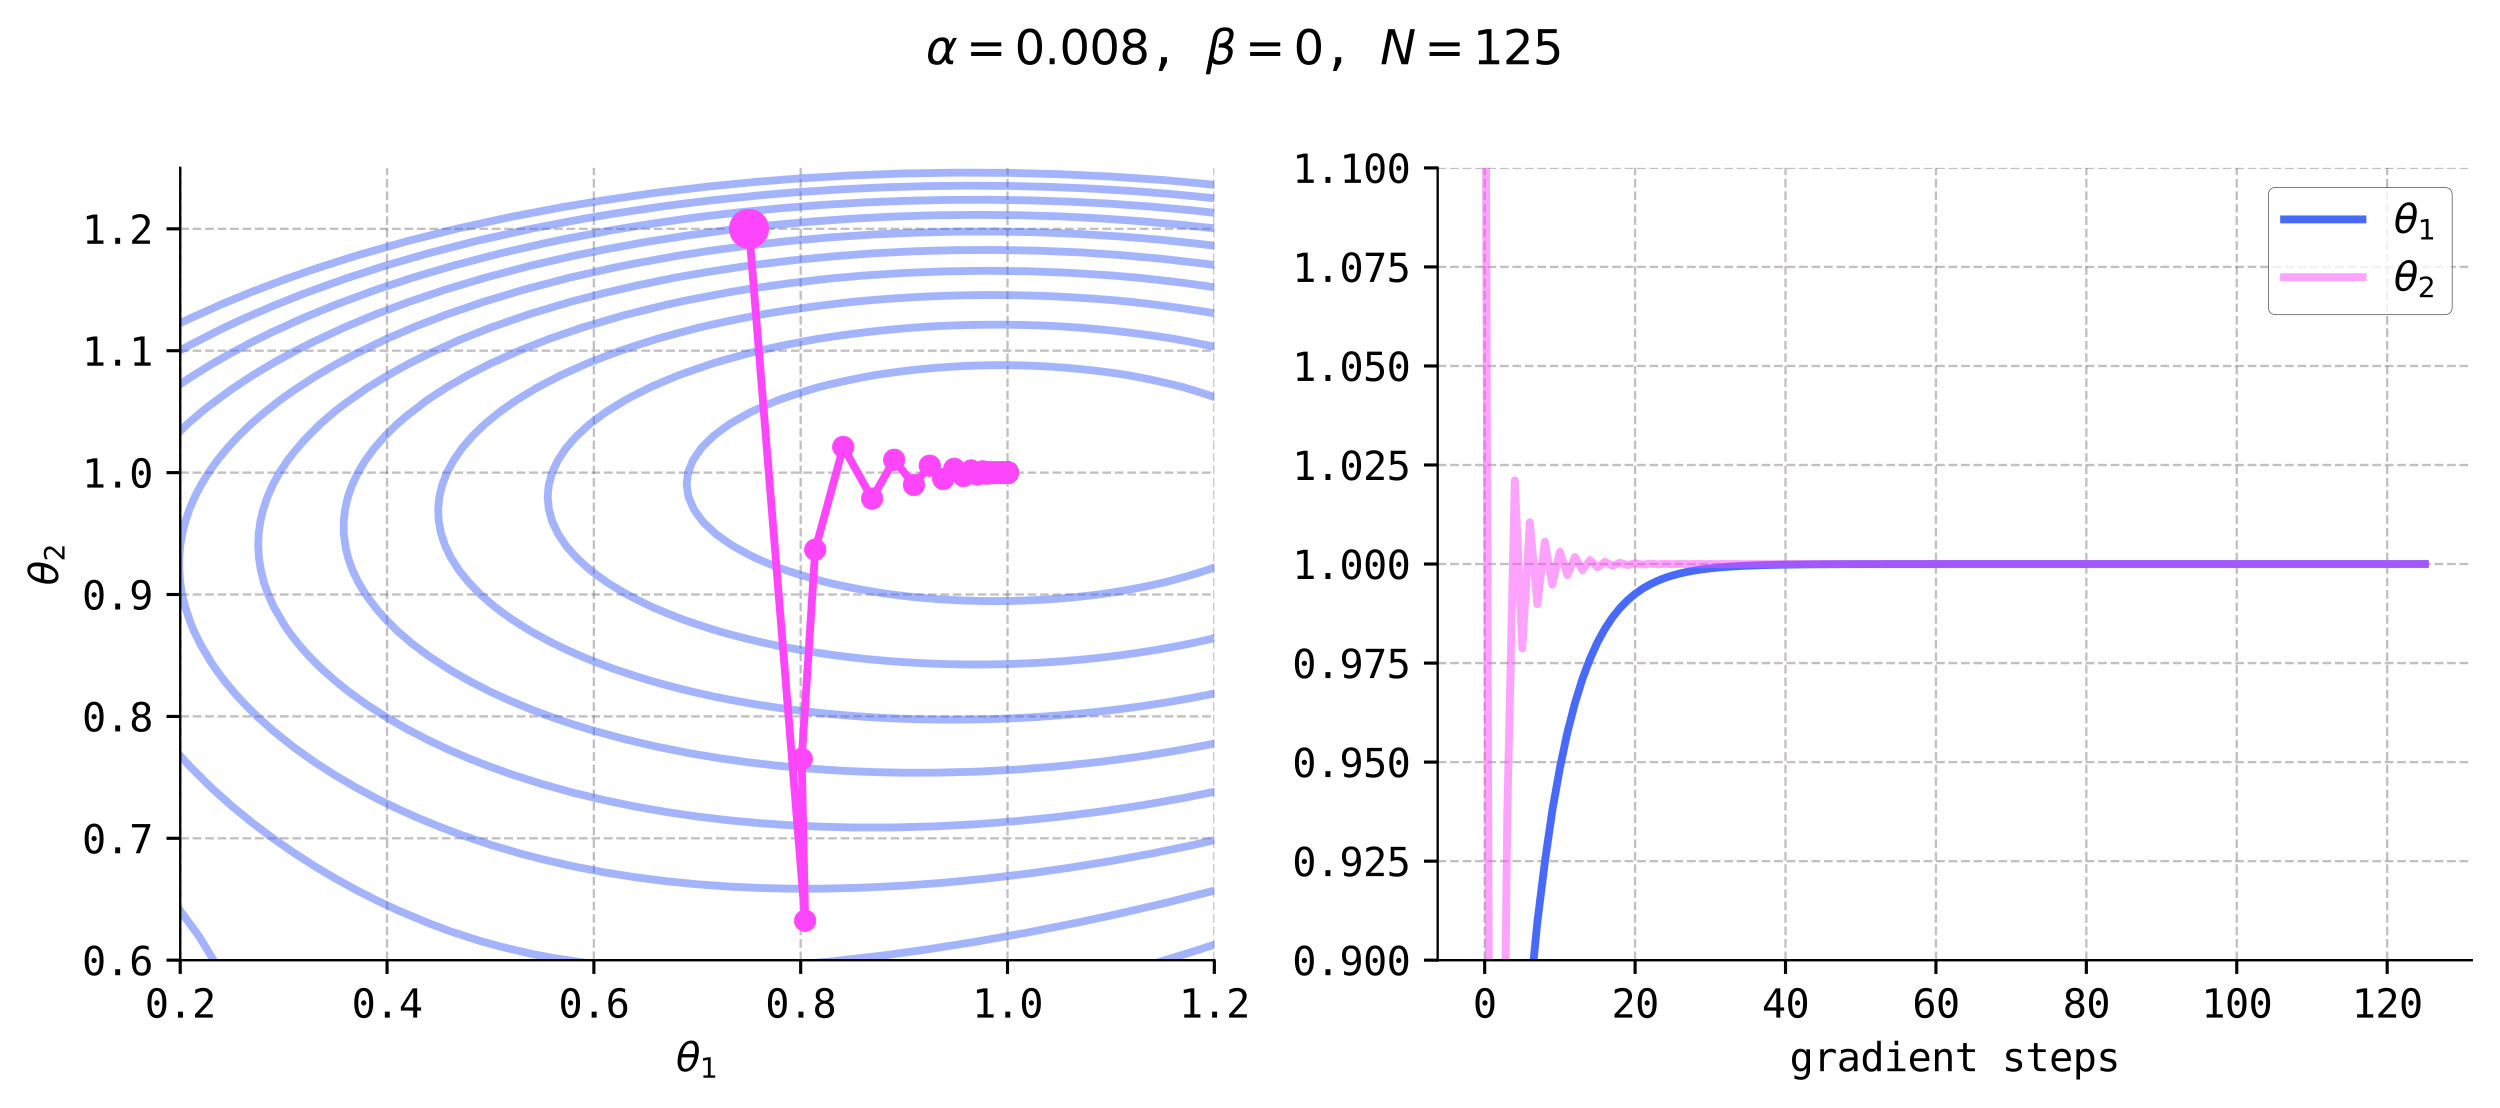 <?xml version="1.0" encoding="utf-8" standalone="no"?>
<!DOCTYPE svg PUBLIC "-//W3C//DTD SVG 1.1//EN"
  "http://www.w3.org/Graphics/SVG/1.1/DTD/svg11.dtd">
<svg xmlns:xlink="http://www.w3.org/1999/xlink" width="637.974pt" height="282.71pt" viewBox="0 0 637.974 282.71" xmlns="http://www.w3.org/2000/svg" version="1.1">
 <defs>
  <style type="text/css">*{stroke-linejoin: round; stroke-linecap: butt}</style>
 </defs>
 <g id="figure_1">
  <g id="patch_1">
   <path d="M 0 282.71 
L 637.974 282.71 
L 637.974 0 
L 0 0 
z
" style="fill: #ffffff"/>
  </g>
  <g id="axes_1">
   <g id="patch_2">
    <path d="M 45.992 245.032 
L 309.886 245.032 
L 309.886 42.84 
L 45.992 42.84 
z
" style="fill: #ffffff"/>
   </g>
   <g id="matplotlib.axis_1">
    <g id="xtick_1">
     <g id="line2d_1">
      <path d="M 45.992 245.032 
L 45.992 42.84 
" clip-path="url(#pfb457045dc)" style="fill: none; stroke-dasharray: 2.22,0.96; stroke-dashoffset: 0; stroke: #6c6066; stroke-opacity: 0.4; stroke-width: 0.6"/>
     </g>
     <g id="line2d_2">
      <defs>
       <path id="me235201f09" d="M 0 0 
L 0 3.5 
" style="stroke: #000000; stroke-width: 0.8"/>
      </defs>
      <g>
       <use xlink:href="#me235201f09" x="45.992" y="245.032" style="stroke: #000000; stroke-width: 0.8"/>
      </g>
     </g>
     <g id="text_1">
      <!-- 0.2 -->
      <g transform="translate(36.962 259.684) scale(0.1 -0.1)">
       <defs>
        <path id="DejaVuSansMono-30" d="M 1509 2344 
Q 1509 2516 1629 2641 
Q 1750 2766 1919 2766 
Q 2094 2766 2219 2641 
Q 2344 2516 2344 2344 
Q 2344 2169 2220 2047 
Q 2097 1925 1919 1925 
Q 1744 1925 1626 2044 
Q 1509 2163 1509 2344 
z
M 1925 4250 
Q 1484 4250 1267 3775 
Q 1050 3300 1050 2328 
Q 1050 1359 1267 884 
Q 1484 409 1925 409 
Q 2369 409 2586 884 
Q 2803 1359 2803 2328 
Q 2803 3300 2586 3775 
Q 2369 4250 1925 4250 
z
M 1925 4750 
Q 2672 4750 3055 4137 
Q 3438 3525 3438 2328 
Q 3438 1134 3055 521 
Q 2672 -91 1925 -91 
Q 1178 -91 797 521 
Q 416 1134 416 2328 
Q 416 3525 797 4137 
Q 1178 4750 1925 4750 
z
" transform="scale(0.016)"/>
        <path id="DejaVuSansMono-2e" d="M 1528 953 
L 2316 953 
L 2316 0 
L 1528 0 
L 1528 953 
z
" transform="scale(0.016)"/>
        <path id="DejaVuSansMono-32" d="M 1166 531 
L 3309 531 
L 3309 0 
L 475 0 
L 475 531 
Q 1059 1147 1496 1619 
Q 1934 2091 2100 2284 
Q 2413 2666 2522 2902 
Q 2631 3138 2631 3384 
Q 2631 3775 2401 3997 
Q 2172 4219 1772 4219 
Q 1488 4219 1175 4116 
Q 863 4013 513 3803 
L 513 4441 
Q 834 4594 1145 4672 
Q 1456 4750 1759 4750 
Q 2444 4750 2861 4386 
Q 3278 4022 3278 3431 
Q 3278 3131 3139 2831 
Q 3000 2531 2688 2169 
Q 2513 1966 2180 1606 
Q 1847 1247 1166 531 
z
" transform="scale(0.016)"/>
       </defs>
       <use xlink:href="#DejaVuSansMono-30"/>
       <use xlink:href="#DejaVuSansMono-2e" x="60.205"/>
       <use xlink:href="#DejaVuSansMono-32" x="120.41"/>
      </g>
     </g>
    </g>
    <g id="xtick_2">
     <g id="line2d_3">
      <path d="M 98.771 245.032 
L 98.771 42.84 
" clip-path="url(#pfb457045dc)" style="fill: none; stroke-dasharray: 2.22,0.96; stroke-dashoffset: 0; stroke: #6c6066; stroke-opacity: 0.4; stroke-width: 0.6"/>
     </g>
     <g id="line2d_4">
      <g>
       <use xlink:href="#me235201f09" x="98.771" y="245.032" style="stroke: #000000; stroke-width: 0.8"/>
      </g>
     </g>
     <g id="text_2">
      <!-- 0.4 -->
      <g transform="translate(89.74 259.684) scale(0.1 -0.1)">
       <defs>
        <path id="DejaVuSansMono-34" d="M 2297 4091 
L 825 1625 
L 2297 1625 
L 2297 4091 
z
M 2194 4666 
L 2925 4666 
L 2925 1625 
L 3547 1625 
L 3547 1113 
L 2925 1113 
L 2925 0 
L 2297 0 
L 2297 1113 
L 319 1113 
L 319 1709 
L 2194 4666 
z
" transform="scale(0.016)"/>
       </defs>
       <use xlink:href="#DejaVuSansMono-30"/>
       <use xlink:href="#DejaVuSansMono-2e" x="60.205"/>
       <use xlink:href="#DejaVuSansMono-34" x="120.41"/>
      </g>
     </g>
    </g>
    <g id="xtick_3">
     <g id="line2d_5">
      <path d="M 151.55 245.032 
L 151.55 42.84 
" clip-path="url(#pfb457045dc)" style="fill: none; stroke-dasharray: 2.22,0.96; stroke-dashoffset: 0; stroke: #6c6066; stroke-opacity: 0.4; stroke-width: 0.6"/>
     </g>
     <g id="line2d_6">
      <g>
       <use xlink:href="#me235201f09" x="151.55" y="245.032" style="stroke: #000000; stroke-width: 0.8"/>
      </g>
     </g>
     <g id="text_3">
      <!-- 0.6 -->
      <g transform="translate(142.519 259.684) scale(0.1 -0.1)">
       <defs>
        <path id="DejaVuSansMono-36" d="M 3097 4563 
L 3097 3981 
Q 2900 4097 2678 4158 
Q 2456 4219 2216 4219 
Q 1616 4219 1306 3767 
Q 997 3316 997 2438 
Q 1147 2750 1412 2917 
Q 1678 3084 2022 3084 
Q 2697 3084 3067 2670 
Q 3438 2256 3438 1497 
Q 3438 741 3056 325 
Q 2675 -91 1984 -91 
Q 1172 -91 794 492 
Q 416 1075 416 2328 
Q 416 3509 870 4129 
Q 1325 4750 2188 4750 
Q 2419 4750 2650 4701 
Q 2881 4653 3097 4563 
z
M 1972 2591 
Q 1569 2591 1337 2300 
Q 1106 2009 1106 1497 
Q 1106 984 1337 693 
Q 1569 403 1972 403 
Q 2391 403 2603 679 
Q 2816 956 2816 1497 
Q 2816 2041 2603 2316 
Q 2391 2591 1972 2591 
z
" transform="scale(0.016)"/>
       </defs>
       <use xlink:href="#DejaVuSansMono-30"/>
       <use xlink:href="#DejaVuSansMono-2e" x="60.205"/>
       <use xlink:href="#DejaVuSansMono-36" x="120.41"/>
      </g>
     </g>
    </g>
    <g id="xtick_4">
     <g id="line2d_7">
      <path d="M 204.328 245.032 
L 204.328 42.84 
" clip-path="url(#pfb457045dc)" style="fill: none; stroke-dasharray: 2.22,0.96; stroke-dashoffset: 0; stroke: #6c6066; stroke-opacity: 0.4; stroke-width: 0.6"/>
     </g>
     <g id="line2d_8">
      <g>
       <use xlink:href="#me235201f09" x="204.328" y="245.032" style="stroke: #000000; stroke-width: 0.8"/>
      </g>
     </g>
     <g id="text_4">
      <!-- 0.8 -->
      <g transform="translate(195.298 259.684) scale(0.1 -0.1)">
       <defs>
        <path id="DejaVuSansMono-38" d="M 1925 2216 
Q 1503 2216 1273 1980 
Q 1044 1744 1044 1313 
Q 1044 881 1276 642 
Q 1509 403 1925 403 
Q 2350 403 2579 639 
Q 2809 875 2809 1313 
Q 2809 1741 2576 1978 
Q 2344 2216 1925 2216 
z
M 1375 2478 
Q 972 2581 745 2862 
Q 519 3144 519 3541 
Q 519 4097 897 4423 
Q 1275 4750 1925 4750 
Q 2578 4750 2956 4423 
Q 3334 4097 3334 3541 
Q 3334 3144 3107 2862 
Q 2881 2581 2478 2478 
Q 2947 2375 3195 2062 
Q 3444 1750 3444 1253 
Q 3444 622 3041 265 
Q 2638 -91 1925 -91 
Q 1213 -91 811 264 
Q 409 619 409 1247 
Q 409 1747 657 2061 
Q 906 2375 1375 2478 
z
M 1147 3481 
Q 1147 3106 1347 2909 
Q 1547 2713 1925 2713 
Q 2306 2713 2506 2909 
Q 2706 3106 2706 3481 
Q 2706 3863 2507 4063 
Q 2309 4263 1925 4263 
Q 1547 4263 1347 4061 
Q 1147 3859 1147 3481 
z
" transform="scale(0.016)"/>
       </defs>
       <use xlink:href="#DejaVuSansMono-30"/>
       <use xlink:href="#DejaVuSansMono-2e" x="60.205"/>
       <use xlink:href="#DejaVuSansMono-38" x="120.41"/>
      </g>
     </g>
    </g>
    <g id="xtick_5">
     <g id="line2d_9">
      <path d="M 257.107 245.032 
L 257.107 42.84 
" clip-path="url(#pfb457045dc)" style="fill: none; stroke-dasharray: 2.22,0.96; stroke-dashoffset: 0; stroke: #6c6066; stroke-opacity: 0.4; stroke-width: 0.6"/>
     </g>
     <g id="line2d_10">
      <g>
       <use xlink:href="#me235201f09" x="257.107" y="245.032" style="stroke: #000000; stroke-width: 0.8"/>
      </g>
     </g>
     <g id="text_5">
      <!-- 1.0 -->
      <g transform="translate(248.077 259.684) scale(0.1 -0.1)">
       <defs>
        <path id="DejaVuSansMono-31" d="M 844 531 
L 1825 531 
L 1825 4097 
L 769 3859 
L 769 4434 
L 1819 4666 
L 2450 4666 
L 2450 531 
L 3419 531 
L 3419 0 
L 844 0 
L 844 531 
z
" transform="scale(0.016)"/>
       </defs>
       <use xlink:href="#DejaVuSansMono-31"/>
       <use xlink:href="#DejaVuSansMono-2e" x="60.205"/>
       <use xlink:href="#DejaVuSansMono-30" x="120.41"/>
      </g>
     </g>
    </g>
    <g id="xtick_6">
     <g id="line2d_11">
      <path d="M 309.886 245.032 
L 309.886 42.84 
" clip-path="url(#pfb457045dc)" style="fill: none; stroke-dasharray: 2.22,0.96; stroke-dashoffset: 0; stroke: #6c6066; stroke-opacity: 0.4; stroke-width: 0.6"/>
     </g>
     <g id="line2d_12">
      <g>
       <use xlink:href="#me235201f09" x="309.886" y="245.032" style="stroke: #000000; stroke-width: 0.8"/>
      </g>
     </g>
     <g id="text_6">
      <!-- 1.2 -->
      <g transform="translate(300.855 259.684) scale(0.1 -0.1)">
       <use xlink:href="#DejaVuSansMono-31"/>
       <use xlink:href="#DejaVuSansMono-2e" x="60.205"/>
       <use xlink:href="#DejaVuSansMono-32" x="120.41"/>
      </g>
     </g>
    </g>
    <g id="text_7">
     <!-- $\theta_1$ -->
     <g transform="translate(172.489 273.415) scale(0.1 -0.1)">
      <defs>
       <path id="DejaVuSans-Oblique-3b8" d="M 2913 2219 
L 925 2219 
Q 791 1284 928 888 
Q 1100 400 1566 400 
Q 2034 400 2391 891 
Q 2703 1322 2913 2219 
z
M 3009 2750 
Q 3094 3638 2984 3950 
Q 2813 4444 2353 4444 
Q 1875 4444 1525 3956 
Q 1250 3563 1034 2750 
L 3009 2750 
z
M 2444 4913 
Q 3194 4913 3494 4250 
Q 3794 3591 3566 2422 
Q 3341 1256 2781 594 
Q 2225 -72 1475 -72 
Q 722 -72 425 594 
Q 128 1256 353 2422 
Q 581 3591 1134 4250 
Q 1691 4913 2444 4913 
z
" transform="scale(0.016)"/>
       <path id="DejaVuSans-31" d="M 794 531 
L 1825 531 
L 1825 4091 
L 703 3866 
L 703 4441 
L 1819 4666 
L 2450 4666 
L 2450 531 
L 3481 531 
L 3481 0 
L 794 0 
L 794 531 
z
" transform="scale(0.016)"/>
      </defs>
      <use xlink:href="#DejaVuSans-Oblique-3b8" transform="translate(0 0.234)"/>
      <use xlink:href="#DejaVuSans-31" transform="translate(61.182 -16.172) scale(0.7)"/>
     </g>
    </g>
   </g>
   <g id="matplotlib.axis_2">
    <g id="ytick_1">
     <g id="line2d_13">
      <path d="M 45.992 245.032 
L 309.886 245.032 
" clip-path="url(#pfb457045dc)" style="fill: none; stroke-dasharray: 2.22,0.96; stroke-dashoffset: 0; stroke: #6c6066; stroke-opacity: 0.4; stroke-width: 0.6"/>
     </g>
     <g id="line2d_14">
      <defs>
       <path id="m20ec3f7804" d="M 0 0 
L -3.5 0 
" style="stroke: #000000; stroke-width: 0.8"/>
      </defs>
      <g>
       <use xlink:href="#m20ec3f7804" x="45.992" y="245.032" style="stroke: #000000; stroke-width: 0.8"/>
      </g>
     </g>
     <g id="text_8">
      <!-- 0.6 -->
      <g transform="translate(20.931 248.858) scale(0.1 -0.1)">
       <use xlink:href="#DejaVuSansMono-30"/>
       <use xlink:href="#DejaVuSansMono-2e" x="60.205"/>
       <use xlink:href="#DejaVuSansMono-36" x="120.41"/>
      </g>
     </g>
    </g>
    <g id="ytick_2">
     <g id="line2d_15">
      <path d="M 45.992 213.926 
L 309.886 213.926 
" clip-path="url(#pfb457045dc)" style="fill: none; stroke-dasharray: 2.22,0.96; stroke-dashoffset: 0; stroke: #6c6066; stroke-opacity: 0.4; stroke-width: 0.6"/>
     </g>
     <g id="line2d_16">
      <g>
       <use xlink:href="#m20ec3f7804" x="45.992" y="213.926" style="stroke: #000000; stroke-width: 0.8"/>
      </g>
     </g>
     <g id="text_9">
      <!-- 0.7 -->
      <g transform="translate(20.931 217.751) scale(0.1 -0.1)">
       <defs>
        <path id="DejaVuSansMono-37" d="M 434 4666 
L 3372 4666 
L 3372 4397 
L 1703 0 
L 1044 0 
L 2669 4134 
L 434 4134 
L 434 4666 
z
" transform="scale(0.016)"/>
       </defs>
       <use xlink:href="#DejaVuSansMono-30"/>
       <use xlink:href="#DejaVuSansMono-2e" x="60.205"/>
       <use xlink:href="#DejaVuSansMono-37" x="120.41"/>
      </g>
     </g>
    </g>
    <g id="ytick_3">
     <g id="line2d_17">
      <path d="M 45.992 182.819 
L 309.886 182.819 
" clip-path="url(#pfb457045dc)" style="fill: none; stroke-dasharray: 2.22,0.96; stroke-dashoffset: 0; stroke: #6c6066; stroke-opacity: 0.4; stroke-width: 0.6"/>
     </g>
     <g id="line2d_18">
      <g>
       <use xlink:href="#m20ec3f7804" x="45.992" y="182.819" style="stroke: #000000; stroke-width: 0.8"/>
      </g>
     </g>
     <g id="text_10">
      <!-- 0.8 -->
      <g transform="translate(20.931 186.645) scale(0.1 -0.1)">
       <use xlink:href="#DejaVuSansMono-30"/>
       <use xlink:href="#DejaVuSansMono-2e" x="60.205"/>
       <use xlink:href="#DejaVuSansMono-38" x="120.41"/>
      </g>
     </g>
    </g>
    <g id="ytick_4">
     <g id="line2d_19">
      <path d="M 45.992 151.713 
L 309.886 151.713 
" clip-path="url(#pfb457045dc)" style="fill: none; stroke-dasharray: 2.22,0.96; stroke-dashoffset: 0; stroke: #6c6066; stroke-opacity: 0.4; stroke-width: 0.6"/>
     </g>
     <g id="line2d_20">
      <g>
       <use xlink:href="#m20ec3f7804" x="45.992" y="151.713" style="stroke: #000000; stroke-width: 0.8"/>
      </g>
     </g>
     <g id="text_11">
      <!-- 0.9 -->
      <g transform="translate(20.931 155.538) scale(0.1 -0.1)">
       <defs>
        <path id="DejaVuSansMono-39" d="M 1863 2069 
Q 2266 2069 2495 2359 
Q 2725 2650 2725 3163 
Q 2725 3675 2495 3965 
Q 2266 4256 1863 4256 
Q 1444 4256 1231 3979 
Q 1019 3703 1019 3163 
Q 1019 2619 1230 2344 
Q 1441 2069 1863 2069 
z
M 738 97 
L 738 678 
Q 934 563 1156 502 
Q 1378 441 1619 441 
Q 2219 441 2526 892 
Q 2834 1344 2834 2222 
Q 2688 1909 2422 1742 
Q 2156 1575 1813 1575 
Q 1138 1575 767 1990 
Q 397 2406 397 3169 
Q 397 3922 776 4336 
Q 1156 4750 1850 4750 
Q 2663 4750 3041 4165 
Q 3419 3581 3419 2328 
Q 3419 1150 2964 529 
Q 2509 -91 1644 -91 
Q 1416 -91 1184 -42 
Q 953 6 738 97 
z
" transform="scale(0.016)"/>
       </defs>
       <use xlink:href="#DejaVuSansMono-30"/>
       <use xlink:href="#DejaVuSansMono-2e" x="60.205"/>
       <use xlink:href="#DejaVuSansMono-39" x="120.41"/>
      </g>
     </g>
    </g>
    <g id="ytick_5">
     <g id="line2d_21">
      <path d="M 45.992 120.606 
L 309.886 120.606 
" clip-path="url(#pfb457045dc)" style="fill: none; stroke-dasharray: 2.22,0.96; stroke-dashoffset: 0; stroke: #6c6066; stroke-opacity: 0.4; stroke-width: 0.6"/>
     </g>
     <g id="line2d_22">
      <g>
       <use xlink:href="#m20ec3f7804" x="45.992" y="120.606" style="stroke: #000000; stroke-width: 0.8"/>
      </g>
     </g>
     <g id="text_12">
      <!-- 1.0 -->
      <g transform="translate(20.931 124.432) scale(0.1 -0.1)">
       <use xlink:href="#DejaVuSansMono-31"/>
       <use xlink:href="#DejaVuSansMono-2e" x="60.205"/>
       <use xlink:href="#DejaVuSansMono-30" x="120.41"/>
      </g>
     </g>
    </g>
    <g id="ytick_6">
     <g id="line2d_23">
      <path d="M 45.992 89.5 
L 309.886 89.5 
" clip-path="url(#pfb457045dc)" style="fill: none; stroke-dasharray: 2.22,0.96; stroke-dashoffset: 0; stroke: #6c6066; stroke-opacity: 0.4; stroke-width: 0.6"/>
     </g>
     <g id="line2d_24">
      <g>
       <use xlink:href="#m20ec3f7804" x="45.992" y="89.5" style="stroke: #000000; stroke-width: 0.8"/>
      </g>
     </g>
     <g id="text_13">
      <!-- 1.1 -->
      <g transform="translate(20.931 93.325) scale(0.1 -0.1)">
       <use xlink:href="#DejaVuSansMono-31"/>
       <use xlink:href="#DejaVuSansMono-2e" x="60.205"/>
       <use xlink:href="#DejaVuSansMono-31" x="120.41"/>
      </g>
     </g>
    </g>
    <g id="ytick_7">
     <g id="line2d_25">
      <path d="M 45.992 58.393 
L 309.886 58.393 
" clip-path="url(#pfb457045dc)" style="fill: none; stroke-dasharray: 2.22,0.96; stroke-dashoffset: 0; stroke: #6c6066; stroke-opacity: 0.4; stroke-width: 0.6"/>
     </g>
     <g id="line2d_26">
      <g>
       <use xlink:href="#m20ec3f7804" x="45.992" y="58.393" style="stroke: #000000; stroke-width: 0.8"/>
      </g>
     </g>
     <g id="text_14">
      <!-- 1.2 -->
      <g transform="translate(20.931 62.219) scale(0.1 -0.1)">
       <use xlink:href="#DejaVuSansMono-31"/>
       <use xlink:href="#DejaVuSansMono-2e" x="60.205"/>
       <use xlink:href="#DejaVuSansMono-32" x="120.41"/>
      </g>
     </g>
    </g>
    <g id="text_15">
     <!-- $\theta_2$ -->
     <g transform="translate(14.852 149.386) rotate(-90) scale(0.1 -0.1)">
      <defs>
       <path id="DejaVuSans-32" d="M 1228 531 
L 3431 531 
L 3431 0 
L 469 0 
L 469 531 
Q 828 903 1448 1529 
Q 2069 2156 2228 2338 
Q 2531 2678 2651 2914 
Q 2772 3150 2772 3378 
Q 2772 3750 2511 3984 
Q 2250 4219 1831 4219 
Q 1534 4219 1204 4116 
Q 875 4013 500 3803 
L 500 4441 
Q 881 4594 1212 4672 
Q 1544 4750 1819 4750 
Q 2544 4750 2975 4387 
Q 3406 4025 3406 3419 
Q 3406 3131 3298 2873 
Q 3191 2616 2906 2266 
Q 2828 2175 2409 1742 
Q 1991 1309 1228 531 
z
" transform="scale(0.016)"/>
      </defs>
      <use xlink:href="#DejaVuSans-Oblique-3b8" transform="translate(0 0.234)"/>
      <use xlink:href="#DejaVuSans-32" transform="translate(61.182 -16.172) scale(0.7)"/>
     </g>
    </g>
   </g>
   <g id="QuadContourSet_1">
    <path d="M 257.107 120.606 
L 257.107 120.606 
L 257.107 120.606 
L 257.107 120.606 
L 257.107 120.606 
z
" clip-path="url(#pfb457045dc)" style="fill: none; stroke: #486afb; stroke-opacity: 0.5; stroke-width: 2"/>
    <path d="M 175.213 123.717 
L 175.3 124.303 
L 175.695 126.827 
L 177.043 129.938 
L 177.939 131.212 
L 179.301 133.049 
L 180.578 134.31 
L 182.557 136.159 
L 183.217 136.652 
L 185.856 138.524 
L 186.967 139.27 
L 188.495 140.135 
L 191.134 141.549 
L 192.776 142.381 
L 193.773 142.822 
L 196.411 143.929 
L 199.05 144.971 
L 200.446 145.491 
L 201.689 145.907 
L 204.328 146.739 
L 206.967 147.519 
L 209.606 148.248 
L 210.975 148.602 
L 212.245 148.902 
L 214.884 149.485 
L 217.523 150.025 
L 220.162 150.524 
L 222.801 150.982 
L 225.44 151.4 
L 227.621 151.713 
L 228.079 151.774 
L 230.718 152.091 
L 233.357 152.373 
L 235.996 152.619 
L 238.634 152.831 
L 241.273 153.008 
L 243.912 153.152 
L 246.551 153.261 
L 249.19 153.337 
L 251.829 153.38 
L 254.468 153.389 
L 257.107 153.365 
L 259.746 153.307 
L 262.385 153.217 
L 265.024 153.093 
L 267.663 152.935 
L 270.302 152.744 
L 272.941 152.519 
L 275.58 152.26 
L 278.218 151.967 
L 280.268 151.713 
L 280.857 151.634 
L 283.496 151.245 
L 286.135 150.818 
L 288.774 150.353 
L 291.413 149.848 
L 294.052 149.304 
L 296.691 148.719 
L 297.185 148.602 
L 299.33 148.049 
L 301.969 147.322 
L 304.608 146.547 
L 307.247 145.725 
L 307.955 145.491 
L 309.886 144.784 
L 312.525 143.762 
L 315.164 142.68 
L 315.856 142.381 
L 317.802 141.424 
L 320.441 140.056 
L 321.879 139.27 
L 323.08 138.499 
L 325.719 136.712 
L 326.496 136.159 
L 328.358 134.522 
L 329.947 133.049 
L 330.997 131.751 
L 332.388 129.938 
L 333.636 127.421 
L 333.915 126.827 
L 334.553 123.717 
L 334.343 120.606 
L 333.636 118.546 
L 333.268 117.496 
L 331.284 114.385 
L 330.997 114.078 
L 328.358 111.314 
L 328.32 111.274 
L 325.719 109.283 
L 324.225 108.164 
L 323.08 107.485 
L 320.441 105.965 
L 318.811 105.053 
L 317.802 104.59 
L 315.164 103.422 
L 312.525 102.291 
L 311.679 101.942 
L 309.886 101.322 
L 307.247 100.447 
L 304.608 99.608 
L 302.053 98.832 
L 301.969 98.81 
L 299.33 98.161 
L 296.691 97.546 
L 294.052 96.966 
L 291.413 96.422 
L 288.774 95.913 
L 287.699 95.721 
L 286.135 95.479 
L 283.496 95.104 
L 280.857 94.761 
L 278.218 94.452 
L 275.58 94.175 
L 272.941 93.932 
L 270.302 93.723 
L 267.663 93.548 
L 265.024 93.407 
L 262.385 93.3 
L 259.746 93.228 
L 257.107 93.19 
L 254.468 93.186 
L 251.829 93.217 
L 249.19 93.282 
L 246.551 93.382 
L 243.912 93.515 
L 241.273 93.683 
L 238.634 93.884 
L 235.996 94.119 
L 233.357 94.388 
L 230.718 94.689 
L 228.079 95.022 
L 225.44 95.388 
L 223.232 95.721 
L 222.801 95.796 
L 220.162 96.293 
L 217.523 96.826 
L 214.884 97.392 
L 212.245 97.993 
L 209.606 98.627 
L 208.798 98.832 
L 206.967 99.375 
L 204.328 100.194 
L 201.689 101.048 
L 199.05 101.936 
L 199.034 101.942 
L 196.411 103.037 
L 193.773 104.174 
L 191.794 105.053 
L 191.134 105.411 
L 188.495 106.885 
L 186.255 108.164 
L 185.856 108.451 
L 183.217 110.397 
L 182.05 111.274 
L 180.578 112.737 
L 178.945 114.385 
L 177.939 115.846 
L 176.818 117.496 
L 175.584 120.606 
L 175.3 122.981 
L 175.213 123.717 
z
" clip-path="url(#pfb457045dc)" style="fill: none; stroke: #486afb; stroke-opacity: 0.5; stroke-width: 2"/>
    <path d="M 140.911 133.049 
L 140.994 133.232 
L 142.38 136.159 
L 143.633 138.066 
L 144.46 139.27 
L 146.272 141.359 
L 147.199 142.381 
L 148.911 143.96 
L 150.65 145.491 
L 151.55 146.179 
L 154.189 148.109 
L 154.893 148.602 
L 156.827 149.812 
L 159.466 151.383 
L 160.043 151.713 
L 162.105 152.786 
L 164.744 154.096 
L 166.277 154.823 
L 167.383 155.309 
L 170.022 156.418 
L 172.661 157.474 
L 173.863 157.934 
L 175.3 158.449 
L 177.939 159.353 
L 180.578 160.213 
L 183.217 161.029 
L 183.27 161.045 
L 185.856 161.77 
L 188.495 162.472 
L 191.134 163.136 
L 193.773 163.765 
L 195.505 164.155 
L 196.411 164.351 
L 199.05 164.889 
L 201.689 165.395 
L 204.328 165.87 
L 206.967 166.315 
L 209.606 166.729 
L 212.245 167.114 
L 213.369 167.266 
L 214.884 167.463 
L 217.523 167.781 
L 220.162 168.071 
L 222.801 168.335 
L 225.44 168.572 
L 228.079 168.783 
L 230.718 168.969 
L 233.357 169.129 
L 235.996 169.265 
L 238.634 169.375 
L 241.273 169.46 
L 243.912 169.521 
L 246.551 169.557 
L 249.19 169.57 
L 251.829 169.557 
L 254.468 169.521 
L 257.107 169.461 
L 259.746 169.376 
L 262.385 169.267 
L 265.024 169.134 
L 267.663 168.977 
L 270.302 168.796 
L 272.941 168.59 
L 275.58 168.36 
L 278.218 168.105 
L 280.857 167.826 
L 283.496 167.521 
L 285.54 167.266 
L 286.135 167.189 
L 288.774 166.822 
L 291.413 166.428 
L 294.052 166.007 
L 296.691 165.559 
L 299.33 165.083 
L 301.969 164.58 
L 304.076 164.155 
L 304.608 164.043 
L 307.247 163.459 
L 309.886 162.844 
L 312.525 162.198 
L 315.164 161.52 
L 316.93 161.045 
L 317.802 160.798 
L 320.441 160.017 
L 323.08 159.2 
L 325.719 158.346 
L 326.941 157.934 
L 328.358 157.426 
L 330.997 156.441 
L 333.636 155.412 
L 335.087 154.823 
L 336.275 154.306 
L 338.914 153.108 
L 341.553 151.86 
L 341.853 151.713 
L 344.192 150.461 
L 346.831 148.988 
L 347.497 148.602 
L 349.47 147.335 
L 352.109 145.566 
L 352.216 145.491 
L 354.748 143.495 
L 356.102 142.381 
L 357.387 141.147 
L 359.261 139.27 
L 360.025 138.337 
L 361.737 136.159 
L 362.664 134.623 
L 363.575 133.049 
L 364.802 129.938 
L 365.303 127.491 
L 365.434 126.827 
L 365.469 123.717 
L 365.303 122.789 
L 364.909 120.606 
L 363.74 117.496 
L 362.664 115.62 
L 361.948 114.385 
L 360.025 111.943 
L 359.492 111.274 
L 357.387 109.203 
L 356.317 108.164 
L 354.748 106.919 
L 352.366 105.053 
L 352.109 104.884 
L 349.47 103.184 
L 347.515 101.942 
L 346.831 101.571 
L 344.192 100.168 
L 341.636 98.832 
L 341.553 98.794 
L 338.914 97.628 
L 336.275 96.485 
L 334.47 95.721 
L 333.636 95.411 
L 330.997 94.459 
L 328.358 93.531 
L 325.719 92.628 
L 325.667 92.61 
L 323.08 91.853 
L 320.441 91.104 
L 317.802 90.379 
L 315.164 89.679 
L 314.46 89.5 
L 312.525 89.06 
L 309.886 88.485 
L 307.247 87.933 
L 304.608 87.405 
L 301.969 86.902 
L 299.33 86.424 
L 299.126 86.389 
L 296.691 86.015 
L 294.052 85.634 
L 291.413 85.275 
L 288.774 84.94 
L 286.135 84.629 
L 283.496 84.342 
L 280.857 84.079 
L 278.218 83.84 
L 275.58 83.626 
L 272.941 83.436 
L 270.416 83.278 
L 270.302 83.272 
L 267.663 83.146 
L 265.024 83.043 
L 262.385 82.962 
L 259.746 82.904 
L 257.107 82.868 
L 254.468 82.855 
L 251.829 82.865 
L 249.19 82.897 
L 246.551 82.952 
L 243.912 83.029 
L 241.273 83.128 
L 238.634 83.25 
L 238.114 83.278 
L 235.996 83.407 
L 233.357 83.592 
L 230.718 83.801 
L 228.079 84.034 
L 225.44 84.292 
L 222.801 84.573 
L 220.162 84.878 
L 217.523 85.206 
L 214.884 85.557 
L 212.245 85.93 
L 209.606 86.326 
L 209.211 86.389 
L 206.967 86.787 
L 204.328 87.279 
L 201.689 87.795 
L 199.05 88.334 
L 196.411 88.895 
L 193.773 89.479 
L 193.684 89.5 
L 191.134 90.159 
L 188.495 90.865 
L 185.856 91.593 
L 183.217 92.344 
L 182.308 92.61 
L 180.578 93.184 
L 177.939 94.084 
L 175.3 95.005 
L 173.295 95.721 
L 172.661 95.98 
L 170.022 97.082 
L 167.383 98.204 
L 165.934 98.832 
L 164.744 99.426 
L 162.105 100.768 
L 159.827 101.942 
L 159.466 102.16 
L 156.827 103.774 
L 154.756 105.053 
L 154.189 105.469 
L 151.55 107.426 
L 150.563 108.164 
L 148.911 109.662 
L 147.142 111.274 
L 146.272 112.267 
L 144.423 114.385 
L 143.633 115.572 
L 142.356 117.496 
L 140.994 120.399 
L 140.897 120.606 
L 140.041 123.717 
L 139.757 126.827 
L 140.047 129.938 
L 140.911 133.049 
z
" clip-path="url(#pfb457045dc)" style="fill: none; stroke: #486afb; stroke-opacity: 0.5; stroke-width: 2"/>
    <path d="M 386.415 117.307 
L 384.752 114.385 
L 383.776 113.056 
L 382.457 111.274 
L 381.137 109.832 
L 379.599 108.164 
L 378.498 107.168 
L 376.141 105.053 
L 375.859 104.837 
L 373.22 102.845 
L 372.013 101.942 
L 370.581 101.016 
L 367.942 99.327 
L 367.157 98.832 
L 365.303 97.807 
L 362.664 96.367 
L 361.462 95.721 
L 360.025 95.038 
L 357.387 93.803 
L 354.8 92.61 
L 354.748 92.589 
L 352.109 91.527 
L 349.47 90.483 
L 346.937 89.5 
L 346.831 89.463 
L 344.192 88.565 
L 341.553 87.686 
L 338.914 86.826 
L 337.54 86.389 
L 336.275 86.026 
L 333.636 85.29 
L 330.997 84.572 
L 328.358 83.874 
L 326.039 83.278 
L 325.719 83.204 
L 323.08 82.61 
L 320.441 82.035 
L 317.802 81.479 
L 315.164 80.943 
L 312.525 80.426 
L 311.148 80.168 
L 309.886 79.952 
L 307.247 79.521 
L 304.608 79.108 
L 301.969 78.715 
L 299.33 78.341 
L 296.691 77.987 
L 294.052 77.653 
L 291.413 77.339 
L 288.886 77.057 
L 288.774 77.046 
L 286.135 76.796 
L 283.496 76.566 
L 280.857 76.354 
L 278.218 76.161 
L 275.58 75.988 
L 272.941 75.833 
L 270.302 75.698 
L 267.663 75.582 
L 265.024 75.485 
L 262.385 75.407 
L 259.746 75.349 
L 257.107 75.311 
L 254.468 75.292 
L 251.829 75.292 
L 249.19 75.312 
L 246.551 75.351 
L 243.912 75.409 
L 241.273 75.487 
L 238.634 75.584 
L 235.996 75.7 
L 233.357 75.835 
L 230.718 75.989 
L 228.079 76.162 
L 225.44 76.354 
L 222.801 76.564 
L 220.162 76.793 
L 217.523 77.04 
L 217.352 77.057 
L 214.884 77.33 
L 212.245 77.641 
L 209.606 77.971 
L 206.967 78.321 
L 204.328 78.689 
L 201.689 79.077 
L 199.05 79.483 
L 196.411 79.907 
L 194.855 80.168 
L 193.773 80.368 
L 191.134 80.874 
L 188.495 81.4 
L 185.856 81.944 
L 183.217 82.506 
L 180.578 83.086 
L 179.728 83.278 
L 177.939 83.726 
L 175.3 84.406 
L 172.661 85.104 
L 170.022 85.819 
L 167.966 86.389 
L 167.383 86.569 
L 164.744 87.401 
L 162.105 88.25 
L 159.466 89.115 
L 158.317 89.5 
L 156.827 90.055 
L 154.189 91.057 
L 151.55 92.074 
L 150.18 92.61 
L 148.911 93.168 
L 146.272 94.343 
L 143.633 95.531 
L 143.217 95.721 
L 140.994 96.867 
L 138.355 98.239 
L 137.227 98.832 
L 135.716 99.734 
L 133.077 101.322 
L 132.055 101.942 
L 130.438 103.068 
L 127.799 104.911 
L 127.598 105.053 
L 125.16 107.046 
L 123.794 108.164 
L 122.521 109.393 
L 120.573 111.274 
L 119.882 112.078 
L 117.898 114.385 
L 117.243 115.329 
L 115.738 117.496 
L 114.604 119.601 
L 114.062 120.606 
L 112.86 123.717 
L 112.11 126.827 
L 111.966 128.34 
L 111.813 129.938 
L 111.96 133.049 
L 111.966 133.078 
L 112.56 136.159 
L 113.61 139.27 
L 114.604 141.347 
L 115.12 142.381 
L 117.109 145.491 
L 117.243 145.666 
L 119.603 148.602 
L 119.882 148.901 
L 122.521 151.607 
L 122.628 151.713 
L 125.16 153.926 
L 126.234 154.823 
L 127.799 156.009 
L 130.438 157.919 
L 130.46 157.934 
L 133.077 159.619 
L 135.4 161.045 
L 135.716 161.226 
L 138.355 162.685 
L 140.994 164.077 
L 141.148 164.155 
L 143.633 165.351 
L 146.272 166.563 
L 147.866 167.266 
L 148.911 167.705 
L 151.55 168.771 
L 154.189 169.79 
L 155.774 170.376 
L 156.827 170.751 
L 159.466 171.653 
L 162.105 172.514 
L 164.744 173.335 
L 165.252 173.487 
L 167.383 174.104 
L 170.022 174.834 
L 172.661 175.528 
L 175.3 176.189 
L 177.012 176.598 
L 177.939 176.813 
L 180.578 177.399 
L 183.217 177.955 
L 185.856 178.481 
L 188.495 178.978 
L 191.134 179.448 
L 192.685 179.708 
L 193.773 179.887 
L 196.411 180.297 
L 199.05 180.681 
L 201.689 181.04 
L 204.328 181.373 
L 206.967 181.683 
L 209.606 181.968 
L 212.245 182.231 
L 214.884 182.47 
L 217.523 182.686 
L 219.335 182.819 
L 220.162 182.879 
L 222.801 183.049 
L 225.44 183.197 
L 228.079 183.324 
L 230.718 183.429 
L 233.357 183.513 
L 235.996 183.577 
L 238.634 183.62 
L 241.273 183.643 
L 243.912 183.645 
L 246.551 183.626 
L 249.19 183.588 
L 251.829 183.53 
L 254.468 183.451 
L 257.107 183.352 
L 259.746 183.234 
L 262.385 183.095 
L 265.024 182.937 
L 266.764 182.819 
L 267.663 182.758 
L 270.302 182.557 
L 272.941 182.335 
L 275.58 182.093 
L 278.218 181.83 
L 280.857 181.547 
L 283.496 181.243 
L 286.135 180.918 
L 288.774 180.572 
L 291.413 180.205 
L 294.052 179.816 
L 294.742 179.708 
L 296.691 179.4 
L 299.33 178.96 
L 301.969 178.497 
L 304.608 178.011 
L 307.247 177.502 
L 309.886 176.97 
L 311.65 176.598 
L 312.525 176.409 
L 315.164 175.815 
L 317.802 175.196 
L 320.441 174.551 
L 323.08 173.88 
L 324.566 173.487 
L 325.719 173.173 
L 328.358 172.428 
L 330.997 171.653 
L 333.636 170.85 
L 335.134 170.376 
L 336.275 170.004 
L 338.914 169.11 
L 341.553 168.183 
L 344.071 167.266 
L 344.192 167.22 
L 346.831 166.184 
L 349.47 165.111 
L 351.74 164.155 
L 352.109 163.992 
L 354.748 162.785 
L 357.387 161.535 
L 358.387 161.045 
L 360.025 160.194 
L 362.664 158.774 
L 364.174 157.934 
L 365.303 157.26 
L 367.942 155.631 
L 369.206 154.823 
L 370.581 153.869 
L 373.22 151.97 
L 373.566 151.713 
L 375.859 149.83 
L 377.301 148.602 
L 378.498 147.454 
L 380.469 145.491 
L 381.137 144.723 
L 383.097 142.381 
L 383.776 141.407 
L 385.21 139.27 
L 386.415 136.983 
" clip-path="url(#pfb457045dc)" style="fill: none; stroke: #486afb; stroke-opacity: 0.5; stroke-width: 2"/>
    <path d="M 386.415 98.276 
L 381.137 95.087 
L 375.859 92.276 
L 369.966 89.5 
L 362.38 86.389 
L 353.558 83.278 
L 344.192 80.464 
L 341.553 79.751 
L 330.523 77.057 
L 320.441 75.046 
L 312.525 73.667 
L 301.969 72.178 
L 291.413 70.961 
L 283.496 70.28 
L 272.941 69.618 
L 262.385 69.222 
L 251.829 69.097 
L 241.273 69.242 
L 230.718 69.654 
L 220.162 70.331 
L 212.245 71.023 
L 201.689 72.242 
L 191.134 73.722 
L 185.856 74.612 
L 175.3 76.623 
L 170.022 77.782 
L 159.466 80.385 
L 148.911 83.482 
L 140.384 86.389 
L 132.454 89.5 
L 125.16 92.784 
L 119.394 95.721 
L 114 98.832 
L 109.238 101.942 
L 104.049 105.912 
L 101.396 108.164 
L 98.227 111.274 
L 95.511 114.385 
L 93.224 117.496 
L 91.351 120.606 
L 89.875 123.717 
L 88.78 126.827 
L 88.058 129.938 
L 87.709 133.049 
L 87.723 136.159 
L 88.215 139.768 
L 88.846 142.381 
L 89.96 145.491 
L 91.448 148.602 
L 93.493 151.954 
L 96.132 155.455 
L 98.771 158.419 
L 101.436 161.045 
L 105.056 164.155 
L 109.327 167.367 
L 114.604 170.818 
L 119.882 173.845 
L 125.288 176.598 
L 130.438 178.941 
L 135.716 181.113 
L 140.994 183.083 
L 146.272 184.866 
L 151.55 186.488 
L 159.466 188.643 
L 167.383 190.501 
L 175.632 192.151 
L 183.217 193.436 
L 191.134 194.555 
L 199.05 195.462 
L 206.967 196.17 
L 214.884 196.689 
L 222.801 197.027 
L 230.718 197.19 
L 238.634 197.184 
L 249.19 196.919 
L 259.746 196.367 
L 270.302 195.529 
L 280.857 194.402 
L 291.413 192.983 
L 299.33 191.719 
L 307.247 190.275 
L 315.164 188.646 
L 323.08 186.813 
L 330.997 184.764 
L 338.914 182.481 
L 347.475 179.708 
L 354.748 177.068 
L 360.025 174.96 
L 365.303 172.679 
L 370.581 170.193 
L 376.197 167.266 
L 381.538 164.155 
L 386.415 160.962 
L 386.415 160.962 
" clip-path="url(#pfb457045dc)" style="fill: none; stroke: #486afb; stroke-opacity: 0.5; stroke-width: 2"/>
    <path d="M 386.415 88.439 
L 381.137 86.024 
L 373.22 82.825 
L 365.303 80.004 
L 354.748 76.762 
L 344.031 73.946 
L 333.636 71.656 
L 325.719 70.128 
L 315.164 68.383 
L 307.247 67.272 
L 296.691 66.065 
L 286.135 65.101 
L 275.58 64.403 
L 265.024 63.976 
L 254.468 63.786 
L 243.912 63.835 
L 233.357 64.119 
L 222.801 64.64 
L 212.245 65.447 
L 201.689 66.495 
L 191.134 67.779 
L 180.578 69.403 
L 172.302 70.836 
L 162.105 72.942 
L 154.189 74.783 
L 145.424 77.057 
L 135.06 80.168 
L 125.16 83.615 
L 117.243 86.752 
L 109.327 90.322 
L 104.049 92.959 
L 98.771 95.878 
L 93.493 99.15 
L 88.215 102.868 
L 85.364 105.053 
L 81.763 108.164 
L 77.659 112.303 
L 75.02 115.381 
L 73.377 117.496 
L 71.323 120.606 
L 69.608 123.717 
L 68.234 126.827 
L 67.104 130.248 
L 66.441 133.049 
L 66.015 136.159 
L 65.893 139.27 
L 66.075 142.381 
L 66.559 145.491 
L 67.345 148.602 
L 68.441 151.713 
L 69.839 154.823 
L 72.382 159.218 
L 73.599 161.045 
L 75.97 164.155 
L 78.688 167.266 
L 81.769 170.376 
L 85.576 173.775 
L 89.112 176.598 
L 93.493 179.75 
L 98.771 183.135 
L 104.049 186.165 
L 109.622 189.04 
L 114.604 191.374 
L 119.882 193.632 
L 125.16 195.691 
L 130.438 197.573 
L 138.355 200.096 
L 146.272 202.292 
L 154.189 204.193 
L 162.105 205.831 
L 170.022 207.215 
L 177.939 208.373 
L 185.856 209.317 
L 193.773 210.054 
L 201.689 210.599 
L 209.606 210.965 
L 217.523 211.159 
L 228.079 211.158 
L 238.634 210.874 
L 249.19 210.323 
L 259.746 209.509 
L 270.302 208.433 
L 280.857 207.1 
L 291.413 205.508 
L 301.969 203.649 
L 312.66 201.483 
L 323.08 199.083 
L 330.997 197.053 
L 338.914 194.832 
L 347.603 192.151 
L 354.748 189.737 
L 362.664 186.81 
L 367.942 184.694 
L 373.22 182.433 
L 379.108 179.708 
L 385.255 176.598 
L 386.415 175.973 
L 386.415 175.973 
" clip-path="url(#pfb457045dc)" style="fill: none; stroke: #486afb; stroke-opacity: 0.5; stroke-width: 2"/>
    <path d="M 386.415 81.058 
L 381.137 79.05 
L 373.22 76.305 
L 365.303 73.839 
L 354.224 70.836 
L 344.192 68.513 
L 336.275 66.886 
L 325.719 64.984 
L 317.802 63.769 
L 307.247 62.377 
L 296.691 61.23 
L 286.135 60.361 
L 275.58 59.712 
L 265.024 59.288 
L 254.468 59.089 
L 243.912 59.118 
L 233.357 59.372 
L 222.801 59.849 
L 212.245 60.545 
L 201.202 61.504 
L 191.134 62.655 
L 180.578 64.07 
L 172.661 65.316 
L 162.105 67.215 
L 156.827 68.28 
L 145.421 70.836 
L 133.563 73.946 
L 123.276 77.057 
L 114.198 80.168 
L 106.105 83.278 
L 98.771 86.418 
L 90.854 90.243 
L 85.576 93.05 
L 80.298 96.141 
L 75.02 99.58 
L 71.665 101.942 
L 67.104 105.547 
L 64.077 108.164 
L 60.856 111.274 
L 57.984 114.385 
L 55.446 117.496 
L 53.226 120.606 
L 51.27 123.793 
L 49.694 126.827 
L 48.359 129.938 
L 47.306 133.049 
L 46.519 136.159 
L 45.992 139.311 
L 45.737 142.381 
L 45.733 145.491 
L 45.992 148.674 
L 46.485 151.713 
L 47.238 154.823 
L 48.631 158.933 
L 49.493 161.045 
L 51.27 164.652 
L 53.909 169.061 
L 54.783 170.376 
L 57.07 173.487 
L 59.63 176.598 
L 62.473 179.708 
L 65.611 182.819 
L 69.743 186.519 
L 75.02 190.731 
L 80.298 194.492 
L 85.576 197.885 
L 90.854 200.97 
L 96.132 203.79 
L 101.41 206.374 
L 106.688 208.741 
L 111.966 210.905 
L 117.243 212.904 
L 125.16 215.579 
L 133.077 217.903 
L 138.355 219.274 
L 146.272 221.081 
L 154.189 222.602 
L 162.105 223.862 
L 170.022 224.881 
L 177.939 225.662 
L 185.856 226.225 
L 193.773 226.595 
L 201.689 226.778 
L 209.606 226.782 
L 220.162 226.527 
L 230.718 226.002 
L 241.273 225.221 
L 251.829 224.191 
L 262.385 222.924 
L 272.941 221.437 
L 283.496 219.718 
L 294.052 217.778 
L 304.608 215.609 
L 315.164 213.199 
L 325.719 210.539 
L 336.275 207.61 
L 346.174 204.594 
L 352.109 202.652 
L 360.025 199.884 
L 367.942 196.896 
L 375.859 193.655 
L 383.776 190.125 
L 386.415 188.879 
L 386.415 188.879 
" clip-path="url(#pfb457045dc)" style="fill: none; stroke: #486afb; stroke-opacity: 0.5; stroke-width: 2"/>
    <path d="M 386.415 74.989 
L 381.137 73.208 
L 373.22 70.747 
L 362.152 67.725 
L 352.109 65.355 
L 344.192 63.686 
L 332.499 61.504 
L 323.08 60.038 
L 310.946 58.393 
L 301.969 57.424 
L 291.413 56.475 
L 280.857 55.736 
L 270.302 55.213 
L 259.746 54.921 
L 249.19 54.831 
L 238.634 54.942 
L 227.38 55.283 
L 217.523 55.797 
L 206.967 56.55 
L 196.411 57.504 
L 185.856 58.673 
L 175.3 60.108 
L 164.744 61.75 
L 154.189 63.689 
L 146.272 65.309 
L 135.688 67.725 
L 123.878 70.836 
L 113.512 73.946 
L 104.049 77.143 
L 95.989 80.168 
L 88.215 83.401 
L 80.298 87.071 
L 75.02 89.73 
L 69.743 92.618 
L 64.465 95.78 
L 59.187 99.273 
L 53.909 103.159 
L 51.27 105.241 
L 47.879 108.164 
L 43.353 112.595 
L 40.714 115.481 
L 38.075 118.701 
L 36.62 120.606 
L 34.526 123.717 
L 32.694 126.827 
L 31.125 129.938 
L 29.797 133.049 
L 28.714 136.159 
L 27.86 139.27 
L 27.235 142.381 
L 26.834 145.491 
L 26.649 148.602 
L 26.678 151.713 
L 26.915 154.823 
L 27.52 158.732 
L 28.007 161.045 
L 28.858 164.155 
L 30.159 167.921 
L 31.152 170.376 
L 32.798 173.892 
L 35.436 178.673 
L 36.062 179.708 
L 38.086 182.819 
L 40.714 186.466 
L 43.353 189.803 
L 45.992 192.883 
L 48.631 195.754 
L 53.909 200.999 
L 59.187 205.726 
L 64.465 210.031 
L 69.743 213.982 
L 75.02 217.651 
L 80.298 221.046 
L 85.576 224.191 
L 90.854 227.101 
L 96.132 229.783 
L 101.41 232.259 
L 109.663 235.7 
L 114.604 237.558 
L 122.521 240.124 
L 127.799 241.574 
L 135.716 243.441 
L 140.994 244.438 
L 148.911 245.636 
L 154.189 246.248 
L 162.105 246.881 
L 170.022 247.219 
L 177.939 247.3 
L 185.856 247.156 
L 193.773 246.811 
L 201.689 246.286 
L 212.245 245.33 
L 225.44 243.824 
L 235.996 242.365 
L 249.19 240.292 
L 262.385 237.934 
L 273.668 235.7 
L 283.496 233.621 
L 296.691 230.584 
L 309.886 227.271 
L 323.08 223.663 
L 336.275 219.733 
L 346.831 216.329 
L 357.387 212.663 
L 367.942 208.699 
L 375.859 205.502 
L 383.776 202.083 
L 386.415 200.888 
L 386.415 200.888 
" clip-path="url(#pfb457045dc)" style="fill: none; stroke: #486afb; stroke-opacity: 0.5; stroke-width: 2"/>
    <path d="M 196.37 283.71 
L 197.617 282.36 
L 201.689 279.151 
L 206.967 275.942 
L 212.767 273.028 
L 220.162 269.865 
L 230.718 265.935 
L 241.273 262.357 
L 254.468 258.152 
L 266.755 254.364 
L 280.857 250.101 
L 304.608 242.778 
L 325.719 235.938 
L 344.356 229.479 
L 354.748 225.653 
L 365.303 221.555 
L 376.25 217.036 
L 383.776 213.751 
L 386.415 212.558 
M 386.415 69.753 
L 378.498 67.358 
L 367.942 64.513 
L 355.037 61.504 
L 346.831 59.855 
L 336.275 57.936 
L 325.719 56.298 
L 315.164 54.881 
L 304.608 53.718 
L 294.052 52.75 
L 283.496 51.992 
L 272.941 51.46 
L 262.385 51.12 
L 251.829 50.972 
L 241.273 51.018 
L 230.718 51.255 
L 220.162 51.682 
L 209.606 52.304 
L 199.05 53.155 
L 188.495 54.196 
L 177.939 55.428 
L 167.383 56.924 
L 156.827 58.61 
L 143.633 61.097 
L 138.355 62.212 
L 127.799 64.621 
L 115.905 67.725 
L 105.367 70.836 
L 95.925 73.946 
L 85.576 77.782 
L 77.659 81.03 
L 69.743 84.612 
L 64.465 87.2 
L 59.187 89.982 
L 53.909 92.991 
L 48.631 96.268 
L 43.353 99.861 
L 40.463 101.942 
L 35.436 105.967 
L 32.798 108.221 
L 29.528 111.274 
L 24.881 116.193 
L 23.716 117.496 
L 21.21 120.606 
L 18.954 123.717 
L 16.937 126.827 
L 14.325 131.607 
L 13.599 133.049 
L 11.686 137.725 
L 11.12 139.27 
L 10.188 142.381 
L 9.448 145.491 
L 8.9 148.602 
L 8.539 151.713 
L 8.356 154.823 
L 8.347 157.934 
L 8.506 161.045 
L 9.047 165.572 
L 9.316 167.266 
L 9.959 170.376 
L 10.751 173.487 
L 11.686 176.598 
L 12.77 179.708 
L 14.325 183.627 
L 16.806 189.04 
L 18.404 192.151 
L 20.111 195.262 
L 23.848 201.483 
L 27.52 207.084 
L 32.798 214.547 
L 50.702 238.811 
L 54.513 245.032 
L 56.079 248.143 
L 57.336 251.253 
L 58.196 254.364 
L 58.56 257.475 
L 58.322 260.585 
L 57.353 263.696 
L 55.522 266.807 
L 52.703 269.917 
L 48.631 273.126 
L 43.353 276.335 
L 37.553 279.249 
L 30.159 282.411 
L 26.756 283.71 
L 26.756 283.71 
" clip-path="url(#pfb457045dc)" style="fill: none; stroke: #486afb; stroke-opacity: 0.5; stroke-width: 2"/>
    <path d="M 258.606 283.71 
L 260.279 282.36 
L 265.024 279.02 
L 270.302 275.722 
L 275.58 272.724 
L 283.496 268.64 
L 291.413 264.863 
L 299.33 261.298 
L 307.247 257.877 
L 315.601 254.364 
L 354.748 238.24 
L 367.945 232.589 
L 378.498 227.897 
L 386.415 224.235 
M 386.415 65.097 
L 381.137 63.616 
L 370.581 60.886 
L 359.708 58.393 
L 346.831 55.862 
L 338.914 54.492 
L 328.358 52.87 
L 320.441 51.798 
L 309.886 50.584 
L 299.33 49.553 
L 288.774 48.731 
L 278.218 48.119 
L 267.663 47.69 
L 257.107 47.445 
L 246.551 47.385 
L 235.996 47.508 
L 225.44 47.814 
L 214.884 48.301 
L 203.025 49.061 
L 193.773 49.852 
L 180.578 51.219 
L 170.022 52.528 
L 156.827 54.488 
L 148.911 55.82 
L 135.419 58.393 
L 121.492 61.504 
L 109.327 64.621 
L 98.576 67.725 
L 88.215 71.069 
L 77.659 74.88 
L 69.743 78.025 
L 61.826 81.465 
L 56.548 83.93 
L 48.631 87.969 
L 43.353 90.897 
L 38.075 94.051 
L 35.387 95.721 
L 30.159 99.268 
L 24.881 103.19 
L 22.242 105.266 
L 16.964 109.87 
L 14.325 112.374 
L 11.686 115.05 
L 9.047 117.943 
L 6.408 121.105 
L 3.769 124.609 
L 1.13 128.543 
L 0.243 129.938 
L -1 132.126 
M -1 205.824 
L 2.781 217.036 
L 4.674 223.257 
L 5.499 226.368 
L 6.408 230.606 
L 6.779 232.589 
L 7.181 235.7 
L 7.379 238.811 
L 7.339 241.921 
L 7.024 245.032 
L 6.393 248.143 
L 5.418 251.253 
L 3.769 254.838 
L 2.237 257.475 
L -0.039 260.585 
L -1 261.671 
L -1 261.671 
" clip-path="url(#pfb457045dc)" style="fill: none; stroke: #486afb; stroke-opacity: 0.5; stroke-width: 2"/>
    <path d="M 298.936 283.71 
L 301.969 281.409 
L 307.247 277.72 
L 312.525 274.32 
L 317.802 271.135 
L 323.08 268.114 
L 330.997 263.797 
L 336.275 261.043 
L 343.269 257.475 
L 386.415 236.204 
M 386.415 60.902 
L 375.859 58.179 
L 362.664 55.201 
L 349.47 52.654 
L 341.553 51.31 
L 328.358 49.33 
L 320.441 48.322 
L 307.247 46.883 
L 296.691 45.932 
L 283.496 45.052 
L 270.302 44.443 
L 257.107 44.108 
L 243.912 44.05 
L 230.718 44.267 
L 217.523 44.755 
L 204.328 45.512 
L 193.773 46.327 
L 180.578 47.622 
L 167.383 49.182 
L 154.189 51.094 
L 143.633 52.84 
L 130.438 55.33 
L 116.458 58.393 
L 104.031 61.504 
L 90.854 65.264 
L 80.298 68.636 
L 72.382 71.396 
L 64.465 74.388 
L 56.548 77.643 
L 48.631 81.19 
L 43.353 83.718 
L 35.436 87.852 
L 30.159 90.832 
L 24.881 94.03 
L 19.603 97.477 
L 16.964 99.29 
L 11.686 103.21 
L 9.047 105.276 
L 3.769 109.816 
L 1.13 112.262 
L -1 114.322 
L -1 114.322 
" clip-path="url(#pfb457045dc)" style="fill: none; stroke: #486afb; stroke-opacity: 0.5; stroke-width: 2"/>
   </g>
   <g id="line2d_27">
    <path d="M 191.134 58.393 
L 205.463 234.954 
L 204.583 193.686 
L 208.041 140.269 
L 215.194 114.05 
L 222.555 127.237 
L 228.188 117.33 
L 233.231 123.758 
L 237.255 118.854 
L 240.715 122.228 
L 243.525 119.636 
L 245.896 121.475 
L 247.837 120.059 
L 249.458 121.082 
L 250.79 120.294 
L 251.897 120.871 
L 252.807 120.427 
L 253.562 120.755 
L 254.183 120.503 
L 254.696 120.691 
L 255.119 120.546 
L 255.468 120.654 
L 255.756 120.572 
L 255.994 120.634 
L 256.189 120.586 
L 256.351 120.622 
L 256.484 120.595 
L 256.593 120.615 
L 256.684 120.599 
L 256.758 120.611 
L 256.82 120.602 
L 256.87 120.609 
L 256.912 120.604 
L 256.946 120.608 
L 256.974 120.605 
L 256.998 120.607 
L 257.017 120.605 
L 257.033 120.607 
L 257.046 120.606 
L 257.057 120.606 
L 257.066 120.606 
L 257.073 120.606 
L 257.079 120.606 
L 257.084 120.606 
L 257.088 120.606 
L 257.091 120.606 
L 257.094 120.606 
L 257.096 120.606 
L 257.098 120.606 
L 257.1 120.606 
L 257.101 120.606 
L 257.102 120.606 
L 257.103 120.606 
L 257.104 120.606 
L 257.104 120.606 
L 257.105 120.606 
L 257.105 120.606 
L 257.105 120.606 
L 257.106 120.606 
L 257.106 120.606 
L 257.106 120.606 
L 257.106 120.606 
L 257.106 120.606 
L 257.107 120.606 
L 257.107 120.606 
L 257.107 120.606 
L 257.107 120.606 
L 257.107 120.606 
L 257.107 120.606 
L 257.107 120.606 
L 257.107 120.606 
L 257.107 120.606 
L 257.107 120.606 
L 257.107 120.606 
L 257.107 120.606 
L 257.107 120.606 
L 257.107 120.606 
L 257.107 120.606 
L 257.107 120.606 
L 257.107 120.606 
L 257.107 120.606 
L 257.107 120.606 
L 257.107 120.606 
L 257.107 120.606 
L 257.107 120.606 
L 257.107 120.606 
L 257.107 120.606 
L 257.107 120.606 
L 257.107 120.606 
L 257.107 120.606 
L 257.107 120.606 
L 257.107 120.606 
L 257.107 120.606 
L 257.107 120.606 
L 257.107 120.606 
L 257.107 120.606 
L 257.107 120.606 
L 257.107 120.606 
L 257.107 120.606 
L 257.107 120.606 
L 257.107 120.606 
L 257.107 120.606 
L 257.107 120.606 
L 257.107 120.606 
L 257.107 120.606 
L 257.107 120.606 
L 257.107 120.606 
L 257.107 120.606 
L 257.107 120.606 
L 257.107 120.606 
L 257.107 120.606 
L 257.107 120.606 
L 257.107 120.606 
L 257.107 120.606 
L 257.107 120.606 
L 257.107 120.606 
L 257.107 120.606 
L 257.107 120.606 
L 257.107 120.606 
L 257.107 120.606 
L 257.107 120.606 
L 257.107 120.606 
L 257.107 120.606 
L 257.107 120.606 
L 257.107 120.606 
L 257.107 120.606 
" clip-path="url(#pfb457045dc)" style="fill: none; stroke: #fd46fc; stroke-width: 2; stroke-linecap: square"/>
   </g>
   <g id="PathCollection_1">
    <defs>
     <path id="m971b34d103" d="M 0 2.739 
C 0.726 2.739 1.423 2.45 1.936 1.936 
C 2.45 1.423 2.739 0.726 2.739 0 
C 2.739 -0.726 2.45 -1.423 1.936 -1.936 
C 1.423 -2.45 0.726 -2.739 0 -2.739 
C -0.726 -2.739 -1.423 -2.45 -1.936 -1.936 
C -2.45 -1.423 -2.739 -0.726 -2.739 0 
C -2.739 0.726 -2.45 1.423 -1.936 1.936 
C -1.423 2.45 -0.726 2.739 0 2.739 
z
" style="stroke: #fd46fc; stroke-width: 0.2"/>
    </defs>
    <g clip-path="url(#pfb457045dc)">
     <use xlink:href="#m971b34d103" x="191.134" y="58.393" style="fill: #fd46fc; stroke: #fd46fc; stroke-width: 0.2"/>
     <use xlink:href="#m971b34d103" x="205.463" y="234.954" style="fill: #fd46fc; stroke: #fd46fc; stroke-width: 0.2"/>
     <use xlink:href="#m971b34d103" x="204.583" y="193.686" style="fill: #fd46fc; stroke: #fd46fc; stroke-width: 0.2"/>
     <use xlink:href="#m971b34d103" x="208.041" y="140.269" style="fill: #fd46fc; stroke: #fd46fc; stroke-width: 0.2"/>
     <use xlink:href="#m971b34d103" x="215.194" y="114.05" style="fill: #fd46fc; stroke: #fd46fc; stroke-width: 0.2"/>
     <use xlink:href="#m971b34d103" x="222.555" y="127.237" style="fill: #fd46fc; stroke: #fd46fc; stroke-width: 0.2"/>
     <use xlink:href="#m971b34d103" x="228.188" y="117.33" style="fill: #fd46fc; stroke: #fd46fc; stroke-width: 0.2"/>
     <use xlink:href="#m971b34d103" x="233.231" y="123.758" style="fill: #fd46fc; stroke: #fd46fc; stroke-width: 0.2"/>
     <use xlink:href="#m971b34d103" x="237.255" y="118.854" style="fill: #fd46fc; stroke: #fd46fc; stroke-width: 0.2"/>
     <use xlink:href="#m971b34d103" x="240.715" y="122.228" style="fill: #fd46fc; stroke: #fd46fc; stroke-width: 0.2"/>
     <use xlink:href="#m971b34d103" x="243.525" y="119.636" style="fill: #fd46fc; stroke: #fd46fc; stroke-width: 0.2"/>
     <use xlink:href="#m971b34d103" x="245.896" y="121.475" style="fill: #fd46fc; stroke: #fd46fc; stroke-width: 0.2"/>
     <use xlink:href="#m971b34d103" x="247.837" y="120.059" style="fill: #fd46fc; stroke: #fd46fc; stroke-width: 0.2"/>
     <use xlink:href="#m971b34d103" x="249.458" y="121.082" style="fill: #fd46fc; stroke: #fd46fc; stroke-width: 0.2"/>
     <use xlink:href="#m971b34d103" x="250.79" y="120.294" style="fill: #fd46fc; stroke: #fd46fc; stroke-width: 0.2"/>
     <use xlink:href="#m971b34d103" x="251.897" y="120.871" style="fill: #fd46fc; stroke: #fd46fc; stroke-width: 0.2"/>
     <use xlink:href="#m971b34d103" x="252.807" y="120.427" style="fill: #fd46fc; stroke: #fd46fc; stroke-width: 0.2"/>
     <use xlink:href="#m971b34d103" x="253.562" y="120.755" style="fill: #fd46fc; stroke: #fd46fc; stroke-width: 0.2"/>
     <use xlink:href="#m971b34d103" x="254.183" y="120.503" style="fill: #fd46fc; stroke: #fd46fc; stroke-width: 0.2"/>
     <use xlink:href="#m971b34d103" x="254.696" y="120.691" style="fill: #fd46fc; stroke: #fd46fc; stroke-width: 0.2"/>
     <use xlink:href="#m971b34d103" x="255.119" y="120.546" style="fill: #fd46fc; stroke: #fd46fc; stroke-width: 0.2"/>
     <use xlink:href="#m971b34d103" x="255.468" y="120.654" style="fill: #fd46fc; stroke: #fd46fc; stroke-width: 0.2"/>
     <use xlink:href="#m971b34d103" x="255.756" y="120.572" style="fill: #fd46fc; stroke: #fd46fc; stroke-width: 0.2"/>
     <use xlink:href="#m971b34d103" x="255.994" y="120.634" style="fill: #fd46fc; stroke: #fd46fc; stroke-width: 0.2"/>
     <use xlink:href="#m971b34d103" x="256.189" y="120.586" style="fill: #fd46fc; stroke: #fd46fc; stroke-width: 0.2"/>
     <use xlink:href="#m971b34d103" x="256.351" y="120.622" style="fill: #fd46fc; stroke: #fd46fc; stroke-width: 0.2"/>
     <use xlink:href="#m971b34d103" x="256.484" y="120.595" style="fill: #fd46fc; stroke: #fd46fc; stroke-width: 0.2"/>
     <use xlink:href="#m971b34d103" x="256.593" y="120.615" style="fill: #fd46fc; stroke: #fd46fc; stroke-width: 0.2"/>
     <use xlink:href="#m971b34d103" x="256.684" y="120.599" style="fill: #fd46fc; stroke: #fd46fc; stroke-width: 0.2"/>
     <use xlink:href="#m971b34d103" x="256.758" y="120.611" style="fill: #fd46fc; stroke: #fd46fc; stroke-width: 0.2"/>
     <use xlink:href="#m971b34d103" x="256.82" y="120.602" style="fill: #fd46fc; stroke: #fd46fc; stroke-width: 0.2"/>
     <use xlink:href="#m971b34d103" x="256.87" y="120.609" style="fill: #fd46fc; stroke: #fd46fc; stroke-width: 0.2"/>
     <use xlink:href="#m971b34d103" x="256.912" y="120.604" style="fill: #fd46fc; stroke: #fd46fc; stroke-width: 0.2"/>
     <use xlink:href="#m971b34d103" x="256.946" y="120.608" style="fill: #fd46fc; stroke: #fd46fc; stroke-width: 0.2"/>
     <use xlink:href="#m971b34d103" x="256.974" y="120.605" style="fill: #fd46fc; stroke: #fd46fc; stroke-width: 0.2"/>
     <use xlink:href="#m971b34d103" x="256.998" y="120.607" style="fill: #fd46fc; stroke: #fd46fc; stroke-width: 0.2"/>
     <use xlink:href="#m971b34d103" x="257.017" y="120.605" style="fill: #fd46fc; stroke: #fd46fc; stroke-width: 0.2"/>
     <use xlink:href="#m971b34d103" x="257.033" y="120.607" style="fill: #fd46fc; stroke: #fd46fc; stroke-width: 0.2"/>
     <use xlink:href="#m971b34d103" x="257.046" y="120.606" style="fill: #fd46fc; stroke: #fd46fc; stroke-width: 0.2"/>
     <use xlink:href="#m971b34d103" x="257.057" y="120.606" style="fill: #fd46fc; stroke: #fd46fc; stroke-width: 0.2"/>
     <use xlink:href="#m971b34d103" x="257.066" y="120.606" style="fill: #fd46fc; stroke: #fd46fc; stroke-width: 0.2"/>
     <use xlink:href="#m971b34d103" x="257.073" y="120.606" style="fill: #fd46fc; stroke: #fd46fc; stroke-width: 0.2"/>
     <use xlink:href="#m971b34d103" x="257.079" y="120.606" style="fill: #fd46fc; stroke: #fd46fc; stroke-width: 0.2"/>
     <use xlink:href="#m971b34d103" x="257.084" y="120.606" style="fill: #fd46fc; stroke: #fd46fc; stroke-width: 0.2"/>
     <use xlink:href="#m971b34d103" x="257.088" y="120.606" style="fill: #fd46fc; stroke: #fd46fc; stroke-width: 0.2"/>
     <use xlink:href="#m971b34d103" x="257.091" y="120.606" style="fill: #fd46fc; stroke: #fd46fc; stroke-width: 0.2"/>
     <use xlink:href="#m971b34d103" x="257.094" y="120.606" style="fill: #fd46fc; stroke: #fd46fc; stroke-width: 0.2"/>
     <use xlink:href="#m971b34d103" x="257.096" y="120.606" style="fill: #fd46fc; stroke: #fd46fc; stroke-width: 0.2"/>
     <use xlink:href="#m971b34d103" x="257.098" y="120.606" style="fill: #fd46fc; stroke: #fd46fc; stroke-width: 0.2"/>
     <use xlink:href="#m971b34d103" x="257.1" y="120.606" style="fill: #fd46fc; stroke: #fd46fc; stroke-width: 0.2"/>
     <use xlink:href="#m971b34d103" x="257.101" y="120.606" style="fill: #fd46fc; stroke: #fd46fc; stroke-width: 0.2"/>
     <use xlink:href="#m971b34d103" x="257.102" y="120.606" style="fill: #fd46fc; stroke: #fd46fc; stroke-width: 0.2"/>
     <use xlink:href="#m971b34d103" x="257.103" y="120.606" style="fill: #fd46fc; stroke: #fd46fc; stroke-width: 0.2"/>
     <use xlink:href="#m971b34d103" x="257.104" y="120.606" style="fill: #fd46fc; stroke: #fd46fc; stroke-width: 0.2"/>
     <use xlink:href="#m971b34d103" x="257.104" y="120.606" style="fill: #fd46fc; stroke: #fd46fc; stroke-width: 0.2"/>
     <use xlink:href="#m971b34d103" x="257.105" y="120.606" style="fill: #fd46fc; stroke: #fd46fc; stroke-width: 0.2"/>
     <use xlink:href="#m971b34d103" x="257.105" y="120.606" style="fill: #fd46fc; stroke: #fd46fc; stroke-width: 0.2"/>
     <use xlink:href="#m971b34d103" x="257.105" y="120.606" style="fill: #fd46fc; stroke: #fd46fc; stroke-width: 0.2"/>
     <use xlink:href="#m971b34d103" x="257.106" y="120.606" style="fill: #fd46fc; stroke: #fd46fc; stroke-width: 0.2"/>
     <use xlink:href="#m971b34d103" x="257.106" y="120.606" style="fill: #fd46fc; stroke: #fd46fc; stroke-width: 0.2"/>
     <use xlink:href="#m971b34d103" x="257.106" y="120.606" style="fill: #fd46fc; stroke: #fd46fc; stroke-width: 0.2"/>
     <use xlink:href="#m971b34d103" x="257.106" y="120.606" style="fill: #fd46fc; stroke: #fd46fc; stroke-width: 0.2"/>
     <use xlink:href="#m971b34d103" x="257.106" y="120.606" style="fill: #fd46fc; stroke: #fd46fc; stroke-width: 0.2"/>
     <use xlink:href="#m971b34d103" x="257.107" y="120.606" style="fill: #fd46fc; stroke: #fd46fc; stroke-width: 0.2"/>
     <use xlink:href="#m971b34d103" x="257.107" y="120.606" style="fill: #fd46fc; stroke: #fd46fc; stroke-width: 0.2"/>
     <use xlink:href="#m971b34d103" x="257.107" y="120.606" style="fill: #fd46fc; stroke: #fd46fc; stroke-width: 0.2"/>
     <use xlink:href="#m971b34d103" x="257.107" y="120.606" style="fill: #fd46fc; stroke: #fd46fc; stroke-width: 0.2"/>
     <use xlink:href="#m971b34d103" x="257.107" y="120.606" style="fill: #fd46fc; stroke: #fd46fc; stroke-width: 0.2"/>
     <use xlink:href="#m971b34d103" x="257.107" y="120.606" style="fill: #fd46fc; stroke: #fd46fc; stroke-width: 0.2"/>
     <use xlink:href="#m971b34d103" x="257.107" y="120.606" style="fill: #fd46fc; stroke: #fd46fc; stroke-width: 0.2"/>
     <use xlink:href="#m971b34d103" x="257.107" y="120.606" style="fill: #fd46fc; stroke: #fd46fc; stroke-width: 0.2"/>
     <use xlink:href="#m971b34d103" x="257.107" y="120.606" style="fill: #fd46fc; stroke: #fd46fc; stroke-width: 0.2"/>
     <use xlink:href="#m971b34d103" x="257.107" y="120.606" style="fill: #fd46fc; stroke: #fd46fc; stroke-width: 0.2"/>
     <use xlink:href="#m971b34d103" x="257.107" y="120.606" style="fill: #fd46fc; stroke: #fd46fc; stroke-width: 0.2"/>
     <use xlink:href="#m971b34d103" x="257.107" y="120.606" style="fill: #fd46fc; stroke: #fd46fc; stroke-width: 0.2"/>
     <use xlink:href="#m971b34d103" x="257.107" y="120.606" style="fill: #fd46fc; stroke: #fd46fc; stroke-width: 0.2"/>
     <use xlink:href="#m971b34d103" x="257.107" y="120.606" style="fill: #fd46fc; stroke: #fd46fc; stroke-width: 0.2"/>
     <use xlink:href="#m971b34d103" x="257.107" y="120.606" style="fill: #fd46fc; stroke: #fd46fc; stroke-width: 0.2"/>
     <use xlink:href="#m971b34d103" x="257.107" y="120.606" style="fill: #fd46fc; stroke: #fd46fc; stroke-width: 0.2"/>
     <use xlink:href="#m971b34d103" x="257.107" y="120.606" style="fill: #fd46fc; stroke: #fd46fc; stroke-width: 0.2"/>
     <use xlink:href="#m971b34d103" x="257.107" y="120.606" style="fill: #fd46fc; stroke: #fd46fc; stroke-width: 0.2"/>
     <use xlink:href="#m971b34d103" x="257.107" y="120.606" style="fill: #fd46fc; stroke: #fd46fc; stroke-width: 0.2"/>
     <use xlink:href="#m971b34d103" x="257.107" y="120.606" style="fill: #fd46fc; stroke: #fd46fc; stroke-width: 0.2"/>
     <use xlink:href="#m971b34d103" x="257.107" y="120.606" style="fill: #fd46fc; stroke: #fd46fc; stroke-width: 0.2"/>
     <use xlink:href="#m971b34d103" x="257.107" y="120.606" style="fill: #fd46fc; stroke: #fd46fc; stroke-width: 0.2"/>
     <use xlink:href="#m971b34d103" x="257.107" y="120.606" style="fill: #fd46fc; stroke: #fd46fc; stroke-width: 0.2"/>
     <use xlink:href="#m971b34d103" x="257.107" y="120.606" style="fill: #fd46fc; stroke: #fd46fc; stroke-width: 0.2"/>
     <use xlink:href="#m971b34d103" x="257.107" y="120.606" style="fill: #fd46fc; stroke: #fd46fc; stroke-width: 0.2"/>
     <use xlink:href="#m971b34d103" x="257.107" y="120.606" style="fill: #fd46fc; stroke: #fd46fc; stroke-width: 0.2"/>
     <use xlink:href="#m971b34d103" x="257.107" y="120.606" style="fill: #fd46fc; stroke: #fd46fc; stroke-width: 0.2"/>
     <use xlink:href="#m971b34d103" x="257.107" y="120.606" style="fill: #fd46fc; stroke: #fd46fc; stroke-width: 0.2"/>
     <use xlink:href="#m971b34d103" x="257.107" y="120.606" style="fill: #fd46fc; stroke: #fd46fc; stroke-width: 0.2"/>
     <use xlink:href="#m971b34d103" x="257.107" y="120.606" style="fill: #fd46fc; stroke: #fd46fc; stroke-width: 0.2"/>
     <use xlink:href="#m971b34d103" x="257.107" y="120.606" style="fill: #fd46fc; stroke: #fd46fc; stroke-width: 0.2"/>
     <use xlink:href="#m971b34d103" x="257.107" y="120.606" style="fill: #fd46fc; stroke: #fd46fc; stroke-width: 0.2"/>
     <use xlink:href="#m971b34d103" x="257.107" y="120.606" style="fill: #fd46fc; stroke: #fd46fc; stroke-width: 0.2"/>
     <use xlink:href="#m971b34d103" x="257.107" y="120.606" style="fill: #fd46fc; stroke: #fd46fc; stroke-width: 0.2"/>
     <use xlink:href="#m971b34d103" x="257.107" y="120.606" style="fill: #fd46fc; stroke: #fd46fc; stroke-width: 0.2"/>
     <use xlink:href="#m971b34d103" x="257.107" y="120.606" style="fill: #fd46fc; stroke: #fd46fc; stroke-width: 0.2"/>
     <use xlink:href="#m971b34d103" x="257.107" y="120.606" style="fill: #fd46fc; stroke: #fd46fc; stroke-width: 0.2"/>
     <use xlink:href="#m971b34d103" x="257.107" y="120.606" style="fill: #fd46fc; stroke: #fd46fc; stroke-width: 0.2"/>
     <use xlink:href="#m971b34d103" x="257.107" y="120.606" style="fill: #fd46fc; stroke: #fd46fc; stroke-width: 0.2"/>
     <use xlink:href="#m971b34d103" x="257.107" y="120.606" style="fill: #fd46fc; stroke: #fd46fc; stroke-width: 0.2"/>
     <use xlink:href="#m971b34d103" x="257.107" y="120.606" style="fill: #fd46fc; stroke: #fd46fc; stroke-width: 0.2"/>
     <use xlink:href="#m971b34d103" x="257.107" y="120.606" style="fill: #fd46fc; stroke: #fd46fc; stroke-width: 0.2"/>
     <use xlink:href="#m971b34d103" x="257.107" y="120.606" style="fill: #fd46fc; stroke: #fd46fc; stroke-width: 0.2"/>
     <use xlink:href="#m971b34d103" x="257.107" y="120.606" style="fill: #fd46fc; stroke: #fd46fc; stroke-width: 0.2"/>
     <use xlink:href="#m971b34d103" x="257.107" y="120.606" style="fill: #fd46fc; stroke: #fd46fc; stroke-width: 0.2"/>
     <use xlink:href="#m971b34d103" x="257.107" y="120.606" style="fill: #fd46fc; stroke: #fd46fc; stroke-width: 0.2"/>
     <use xlink:href="#m971b34d103" x="257.107" y="120.606" style="fill: #fd46fc; stroke: #fd46fc; stroke-width: 0.2"/>
     <use xlink:href="#m971b34d103" x="257.107" y="120.606" style="fill: #fd46fc; stroke: #fd46fc; stroke-width: 0.2"/>
     <use xlink:href="#m971b34d103" x="257.107" y="120.606" style="fill: #fd46fc; stroke: #fd46fc; stroke-width: 0.2"/>
     <use xlink:href="#m971b34d103" x="257.107" y="120.606" style="fill: #fd46fc; stroke: #fd46fc; stroke-width: 0.2"/>
     <use xlink:href="#m971b34d103" x="257.107" y="120.606" style="fill: #fd46fc; stroke: #fd46fc; stroke-width: 0.2"/>
     <use xlink:href="#m971b34d103" x="257.107" y="120.606" style="fill: #fd46fc; stroke: #fd46fc; stroke-width: 0.2"/>
     <use xlink:href="#m971b34d103" x="257.107" y="120.606" style="fill: #fd46fc; stroke: #fd46fc; stroke-width: 0.2"/>
     <use xlink:href="#m971b34d103" x="257.107" y="120.606" style="fill: #fd46fc; stroke: #fd46fc; stroke-width: 0.2"/>
     <use xlink:href="#m971b34d103" x="257.107" y="120.606" style="fill: #fd46fc; stroke: #fd46fc; stroke-width: 0.2"/>
     <use xlink:href="#m971b34d103" x="257.107" y="120.606" style="fill: #fd46fc; stroke: #fd46fc; stroke-width: 0.2"/>
     <use xlink:href="#m971b34d103" x="257.107" y="120.606" style="fill: #fd46fc; stroke: #fd46fc; stroke-width: 0.2"/>
     <use xlink:href="#m971b34d103" x="257.107" y="120.606" style="fill: #fd46fc; stroke: #fd46fc; stroke-width: 0.2"/>
     <use xlink:href="#m971b34d103" x="257.107" y="120.606" style="fill: #fd46fc; stroke: #fd46fc; stroke-width: 0.2"/>
     <use xlink:href="#m971b34d103" x="257.107" y="120.606" style="fill: #fd46fc; stroke: #fd46fc; stroke-width: 0.2"/>
     <use xlink:href="#m971b34d103" x="257.107" y="120.606" style="fill: #fd46fc; stroke: #fd46fc; stroke-width: 0.2"/>
     <use xlink:href="#m971b34d103" x="257.107" y="120.606" style="fill: #fd46fc; stroke: #fd46fc; stroke-width: 0.2"/>
     <use xlink:href="#m971b34d103" x="257.107" y="120.606" style="fill: #fd46fc; stroke: #fd46fc; stroke-width: 0.2"/>
    </g>
   </g>
   <g id="PathCollection_2">
    <defs>
     <path id="mee5761bddf" d="M 0 5 
C 1.326 5 2.598 4.473 3.536 3.536 
C 4.473 2.598 5 1.326 5 0 
C 5 -1.326 4.473 -2.598 3.536 -3.536 
C 2.598 -4.473 1.326 -5 0 -5 
C -1.326 -5 -2.598 -4.473 -3.536 -3.536 
C -4.473 -2.598 -5 -1.326 -5 0 
C -5 1.326 -4.473 2.598 -3.536 3.536 
C -2.598 4.473 -1.326 5 0 5 
z
" style="stroke: #fd46fc; stroke-width: 0.2"/>
    </defs>
    <g clip-path="url(#pfb457045dc)">
     <use xlink:href="#mee5761bddf" x="191.134" y="58.393" style="fill: #fd46fc; stroke: #fd46fc; stroke-width: 0.2"/>
    </g>
   </g>
   <g id="patch_3">
    <path d="M 45.992 245.032 
L 45.992 42.84 
" style="fill: none; stroke: #000000; stroke-width: 0.6; stroke-linejoin: miter; stroke-linecap: square"/>
   </g>
   <g id="patch_4">
    <path d="M 45.992 245.032 
L 309.886 245.032 
" style="fill: none; stroke: #000000; stroke-width: 0.6; stroke-linejoin: miter; stroke-linecap: square"/>
   </g>
  </g>
  <g id="axes_2">
   <g id="patch_5">
    <path d="M 366.881 245.032 
L 630.774 245.032 
L 630.774 42.84 
L 366.881 42.84 
z
" style="fill: #ffffff"/>
   </g>
   <g id="matplotlib.axis_3">
    <g id="xtick_7">
     <g id="line2d_28">
      <path d="M 378.876 245.032 
L 378.876 42.84 
" clip-path="url(#p769db31b3f)" style="fill: none; stroke-dasharray: 2.22,0.96; stroke-dashoffset: 0; stroke: #6c6066; stroke-opacity: 0.4; stroke-width: 0.6"/>
     </g>
     <g id="line2d_29">
      <g>
       <use xlink:href="#me235201f09" x="378.876" y="245.032" style="stroke: #000000; stroke-width: 0.8"/>
      </g>
     </g>
     <g id="text_16">
      <!-- 0 -->
      <g transform="translate(375.866 259.684) scale(0.1 -0.1)">
       <use xlink:href="#DejaVuSansMono-30"/>
      </g>
     </g>
    </g>
    <g id="xtick_8">
     <g id="line2d_30">
      <path d="M 417.26 245.032 
L 417.26 42.84 
" clip-path="url(#p769db31b3f)" style="fill: none; stroke-dasharray: 2.22,0.96; stroke-dashoffset: 0; stroke: #6c6066; stroke-opacity: 0.4; stroke-width: 0.6"/>
     </g>
     <g id="line2d_31">
      <g>
       <use xlink:href="#me235201f09" x="417.26" y="245.032" style="stroke: #000000; stroke-width: 0.8"/>
      </g>
     </g>
     <g id="text_17">
      <!-- 20 -->
      <g transform="translate(411.24 259.684) scale(0.1 -0.1)">
       <use xlink:href="#DejaVuSansMono-32"/>
       <use xlink:href="#DejaVuSansMono-30" x="60.205"/>
      </g>
     </g>
    </g>
    <g id="xtick_9">
     <g id="line2d_32">
      <path d="M 455.645 245.032 
L 455.645 42.84 
" clip-path="url(#p769db31b3f)" style="fill: none; stroke-dasharray: 2.22,0.96; stroke-dashoffset: 0; stroke: #6c6066; stroke-opacity: 0.4; stroke-width: 0.6"/>
     </g>
     <g id="line2d_33">
      <g>
       <use xlink:href="#me235201f09" x="455.645" y="245.032" style="stroke: #000000; stroke-width: 0.8"/>
      </g>
     </g>
     <g id="text_18">
      <!-- 40 -->
      <g transform="translate(449.625 259.684) scale(0.1 -0.1)">
       <use xlink:href="#DejaVuSansMono-34"/>
       <use xlink:href="#DejaVuSansMono-30" x="60.205"/>
      </g>
     </g>
    </g>
    <g id="xtick_10">
     <g id="line2d_34">
      <path d="M 494.029 245.032 
L 494.029 42.84 
" clip-path="url(#p769db31b3f)" style="fill: none; stroke-dasharray: 2.22,0.96; stroke-dashoffset: 0; stroke: #6c6066; stroke-opacity: 0.4; stroke-width: 0.6"/>
     </g>
     <g id="line2d_35">
      <g>
       <use xlink:href="#me235201f09" x="494.029" y="245.032" style="stroke: #000000; stroke-width: 0.8"/>
      </g>
     </g>
     <g id="text_19">
      <!-- 60 -->
      <g transform="translate(488.009 259.684) scale(0.1 -0.1)">
       <use xlink:href="#DejaVuSansMono-36"/>
       <use xlink:href="#DejaVuSansMono-30" x="60.205"/>
      </g>
     </g>
    </g>
    <g id="xtick_11">
     <g id="line2d_36">
      <path d="M 532.414 245.032 
L 532.414 42.84 
" clip-path="url(#p769db31b3f)" style="fill: none; stroke-dasharray: 2.22,0.96; stroke-dashoffset: 0; stroke: #6c6066; stroke-opacity: 0.4; stroke-width: 0.6"/>
     </g>
     <g id="line2d_37">
      <g>
       <use xlink:href="#me235201f09" x="532.414" y="245.032" style="stroke: #000000; stroke-width: 0.8"/>
      </g>
     </g>
     <g id="text_20">
      <!-- 80 -->
      <g transform="translate(526.394 259.684) scale(0.1 -0.1)">
       <use xlink:href="#DejaVuSansMono-38"/>
       <use xlink:href="#DejaVuSansMono-30" x="60.205"/>
      </g>
     </g>
    </g>
    <g id="xtick_12">
     <g id="line2d_38">
      <path d="M 570.798 245.032 
L 570.798 42.84 
" clip-path="url(#p769db31b3f)" style="fill: none; stroke-dasharray: 2.22,0.96; stroke-dashoffset: 0; stroke: #6c6066; stroke-opacity: 0.4; stroke-width: 0.6"/>
     </g>
     <g id="line2d_39">
      <g>
       <use xlink:href="#me235201f09" x="570.798" y="245.032" style="stroke: #000000; stroke-width: 0.8"/>
      </g>
     </g>
     <g id="text_21">
      <!-- 100 -->
      <g transform="translate(561.768 259.684) scale(0.1 -0.1)">
       <use xlink:href="#DejaVuSansMono-31"/>
       <use xlink:href="#DejaVuSansMono-30" x="60.205"/>
       <use xlink:href="#DejaVuSansMono-30" x="120.41"/>
      </g>
     </g>
    </g>
    <g id="xtick_13">
     <g id="line2d_40">
      <path d="M 609.183 245.032 
L 609.183 42.84 
" clip-path="url(#p769db31b3f)" style="fill: none; stroke-dasharray: 2.22,0.96; stroke-dashoffset: 0; stroke: #6c6066; stroke-opacity: 0.4; stroke-width: 0.6"/>
     </g>
     <g id="line2d_41">
      <g>
       <use xlink:href="#me235201f09" x="609.183" y="245.032" style="stroke: #000000; stroke-width: 0.8"/>
      </g>
     </g>
     <g id="text_22">
      <!-- 120 -->
      <g transform="translate(600.152 259.684) scale(0.1 -0.1)">
       <use xlink:href="#DejaVuSansMono-31"/>
       <use xlink:href="#DejaVuSansMono-32" x="60.205"/>
       <use xlink:href="#DejaVuSansMono-30" x="120.41"/>
      </g>
     </g>
    </g>
    <g id="text_23">
     <!-- gradient steps -->
     <g transform="translate(456.685 273.362) scale(0.1 -0.1)">
      <defs>
       <path id="DejaVuSansMono-67" d="M 2681 1778 
Q 2681 2425 2470 2761 
Q 2259 3097 1856 3097 
Q 1434 3097 1212 2761 
Q 991 2425 991 1778 
Q 991 1131 1214 792 
Q 1438 453 1863 453 
Q 2259 453 2470 793 
Q 2681 1134 2681 1778 
z
M 3256 225 
Q 3256 -563 2884 -969 
Q 2513 -1375 1791 -1375 
Q 1553 -1375 1293 -1331 
Q 1034 -1288 775 -1203 
L 775 -634 
Q 1081 -778 1331 -847 
Q 1581 -916 1791 -916 
Q 2256 -916 2468 -662 
Q 2681 -409 2681 141 
L 2681 166 
L 2681 556 
Q 2544 263 2306 119 
Q 2069 -25 1728 -25 
Q 1116 -25 750 465 
Q 384 956 384 1778 
Q 384 2603 750 3093 
Q 1116 3584 1728 3584 
Q 2066 3584 2300 3450 
Q 2534 3316 2681 3034 
L 2681 3488 
L 3256 3488 
L 3256 225 
z
" transform="scale(0.016)"/>
       <path id="DejaVuSansMono-72" d="M 3609 2778 
Q 3425 2922 3234 2987 
Q 3044 3053 2816 3053 
Q 2278 3053 1993 2715 
Q 1709 2378 1709 1741 
L 1709 0 
L 1131 0 
L 1131 3500 
L 1709 3500 
L 1709 2816 
Q 1853 3188 2151 3386 
Q 2450 3584 2859 3584 
Q 3072 3584 3256 3531 
Q 3441 3478 3609 3366 
L 3609 2778 
z
" transform="scale(0.016)"/>
       <path id="DejaVuSansMono-61" d="M 2194 1759 
L 2003 1759 
Q 1500 1759 1245 1582 
Q 991 1406 991 1056 
Q 991 741 1181 566 
Q 1372 391 1709 391 
Q 2184 391 2456 720 
Q 2728 1050 2731 1631 
L 2731 1759 
L 2194 1759 
z
M 3309 1997 
L 3309 0 
L 2731 0 
L 2731 519 
Q 2547 206 2267 57 
Q 1988 -91 1588 -91 
Q 1053 -91 734 211 
Q 416 513 416 1019 
Q 416 1603 808 1906 
Q 1200 2209 1959 2209 
L 2731 2209 
L 2731 2300 
Q 2728 2719 2518 2908 
Q 2309 3097 1850 3097 
Q 1556 3097 1256 3012 
Q 956 2928 672 2766 
L 672 3341 
Q 991 3463 1283 3523 
Q 1575 3584 1850 3584 
Q 2284 3584 2592 3456 
Q 2900 3328 3091 3072 
Q 3209 2916 3259 2686 
Q 3309 2456 3309 1997 
z
" transform="scale(0.016)"/>
       <path id="DejaVuSansMono-64" d="M 2681 3053 
L 2681 4863 
L 3256 4863 
L 3256 0 
L 2681 0 
L 2681 441 
Q 2538 181 2298 45 
Q 2059 -91 1747 -91 
Q 1113 -91 748 401 
Q 384 894 384 1759 
Q 384 2613 750 3098 
Q 1116 3584 1747 3584 
Q 2063 3584 2303 3448 
Q 2544 3313 2681 3053 
z
M 991 1747 
Q 991 1078 1203 737 
Q 1416 397 1831 397 
Q 2247 397 2464 740 
Q 2681 1084 2681 1747 
Q 2681 2413 2464 2755 
Q 2247 3097 1831 3097 
Q 1416 3097 1203 2756 
Q 991 2416 991 1747 
z
" transform="scale(0.016)"/>
       <path id="DejaVuSansMono-69" d="M 800 3500 
L 2272 3500 
L 2272 447 
L 3413 447 
L 3413 0 
L 556 0 
L 556 447 
L 1697 447 
L 1697 3053 
L 800 3053 
L 800 3500 
z
M 1697 4863 
L 2272 4863 
L 2272 4134 
L 1697 4134 
L 1697 4863 
z
" transform="scale(0.016)"/>
       <path id="DejaVuSansMono-65" d="M 3475 1894 
L 3475 1613 
L 984 1613 
L 984 1594 
Q 984 1022 1282 709 
Q 1581 397 2125 397 
Q 2400 397 2700 484 
Q 3000 572 3341 750 
L 3341 178 
Q 3013 44 2708 -23 
Q 2403 -91 2119 -91 
Q 1303 -91 843 398 
Q 384 888 384 1747 
Q 384 2584 834 3084 
Q 1284 3584 2034 3584 
Q 2703 3584 3089 3131 
Q 3475 2678 3475 1894 
z
M 2900 2063 
Q 2888 2569 2661 2833 
Q 2434 3097 2009 3097 
Q 1594 3097 1325 2822 
Q 1056 2547 1006 2059 
L 2900 2063 
z
" transform="scale(0.016)"/>
       <path id="DejaVuSansMono-6e" d="M 3284 2169 
L 3284 0 
L 2706 0 
L 2706 2169 
Q 2706 2641 2540 2862 
Q 2375 3084 2022 3084 
Q 1619 3084 1401 2798 
Q 1184 2513 1184 1978 
L 1184 0 
L 609 0 
L 609 3500 
L 1184 3500 
L 1184 2975 
Q 1338 3275 1600 3429 
Q 1863 3584 2222 3584 
Q 2756 3584 3020 3232 
Q 3284 2881 3284 2169 
z
" transform="scale(0.016)"/>
       <path id="DejaVuSansMono-74" d="M 1919 4494 
L 1919 3500 
L 3225 3500 
L 3225 3053 
L 1919 3053 
L 1919 1153 
Q 1919 766 2066 612 
Q 2213 459 2578 459 
L 3225 459 
L 3225 0 
L 2522 0 
Q 1875 0 1609 259 
Q 1344 519 1344 1153 
L 1344 3053 
L 409 3053 
L 409 3500 
L 1344 3500 
L 1344 4494 
L 1919 4494 
z
" transform="scale(0.016)"/>
       <path id="DejaVuSansMono-20" transform="scale(0.016)"/>
       <path id="DejaVuSansMono-73" d="M 3041 3378 
L 3041 2816 
Q 2794 2959 2544 3031 
Q 2294 3103 2034 3103 
Q 1644 3103 1451 2976 
Q 1259 2850 1259 2591 
Q 1259 2356 1403 2240 
Q 1547 2125 2119 2016 
L 2350 1972 
Q 2778 1891 2998 1647 
Q 3219 1403 3219 1013 
Q 3219 494 2850 201 
Q 2481 -91 1825 -91 
Q 1566 -91 1281 -36 
Q 997 19 666 128 
L 666 722 
Q 988 556 1281 473 
Q 1575 391 1838 391 
Q 2219 391 2428 545 
Q 2638 700 2638 978 
Q 2638 1378 1872 1531 
L 1847 1538 
L 1631 1581 
Q 1134 1678 906 1908 
Q 678 2138 678 2534 
Q 678 3038 1018 3311 
Q 1359 3584 1991 3584 
Q 2272 3584 2531 3532 
Q 2791 3481 3041 3378 
z
" transform="scale(0.016)"/>
       <path id="DejaVuSansMono-70" d="M 1172 441 
L 1172 -1331 
L 594 -1331 
L 594 3500 
L 1172 3500 
L 1172 3053 
Q 1316 3313 1555 3448 
Q 1794 3584 2106 3584 
Q 2741 3584 3102 3093 
Q 3463 2603 3463 1734 
Q 3463 881 3100 395 
Q 2738 -91 2106 -91 
Q 1788 -91 1548 45 
Q 1309 181 1172 441 
z
M 2859 1747 
Q 2859 2416 2648 2756 
Q 2438 3097 2022 3097 
Q 1603 3097 1387 2755 
Q 1172 2413 1172 1747 
Q 1172 1084 1387 740 
Q 1603 397 2022 397 
Q 2438 397 2648 737 
Q 2859 1078 2859 1747 
z
" transform="scale(0.016)"/>
      </defs>
      <use xlink:href="#DejaVuSansMono-67"/>
      <use xlink:href="#DejaVuSansMono-72" x="60.205"/>
      <use xlink:href="#DejaVuSansMono-61" x="120.41"/>
      <use xlink:href="#DejaVuSansMono-64" x="180.615"/>
      <use xlink:href="#DejaVuSansMono-69" x="240.82"/>
      <use xlink:href="#DejaVuSansMono-65" x="301.025"/>
      <use xlink:href="#DejaVuSansMono-6e" x="361.23"/>
      <use xlink:href="#DejaVuSansMono-74" x="421.436"/>
      <use xlink:href="#DejaVuSansMono-20" x="481.641"/>
      <use xlink:href="#DejaVuSansMono-73" x="541.846"/>
      <use xlink:href="#DejaVuSansMono-74" x="602.051"/>
      <use xlink:href="#DejaVuSansMono-65" x="662.256"/>
      <use xlink:href="#DejaVuSansMono-70" x="722.461"/>
      <use xlink:href="#DejaVuSansMono-73" x="782.666"/>
     </g>
    </g>
   </g>
   <g id="matplotlib.axis_4">
    <g id="ytick_8">
     <g id="line2d_42">
      <path d="M 366.881 245.032 
L 630.774 245.032 
" clip-path="url(#p769db31b3f)" style="fill: none; stroke-dasharray: 2.22,0.96; stroke-dashoffset: 0; stroke: #6c6066; stroke-opacity: 0.4; stroke-width: 0.6"/>
     </g>
     <g id="line2d_43">
      <g>
       <use xlink:href="#m20ec3f7804" x="366.881" y="245.032" style="stroke: #000000; stroke-width: 0.8"/>
      </g>
     </g>
     <g id="text_24">
      <!-- 0.900 -->
      <g transform="translate(329.779 248.858) scale(0.1 -0.1)">
       <use xlink:href="#DejaVuSansMono-30"/>
       <use xlink:href="#DejaVuSansMono-2e" x="60.205"/>
       <use xlink:href="#DejaVuSansMono-39" x="120.41"/>
       <use xlink:href="#DejaVuSansMono-30" x="180.615"/>
       <use xlink:href="#DejaVuSansMono-30" x="240.82"/>
      </g>
     </g>
    </g>
    <g id="ytick_9">
     <g id="line2d_44">
      <path d="M 366.881 219.758 
L 630.774 219.758 
" clip-path="url(#p769db31b3f)" style="fill: none; stroke-dasharray: 2.22,0.96; stroke-dashoffset: 0; stroke: #6c6066; stroke-opacity: 0.4; stroke-width: 0.6"/>
     </g>
     <g id="line2d_45">
      <g>
       <use xlink:href="#m20ec3f7804" x="366.881" y="219.758" style="stroke: #000000; stroke-width: 0.8"/>
      </g>
     </g>
     <g id="text_25">
      <!-- 0.925 -->
      <g transform="translate(329.779 223.584) scale(0.1 -0.1)">
       <defs>
        <path id="DejaVuSansMono-35" d="M 647 4666 
L 3009 4666 
L 3009 4134 
L 1222 4134 
L 1222 2988 
Q 1356 3038 1492 3061 
Q 1628 3084 1766 3084 
Q 2491 3084 2916 2656 
Q 3341 2228 3341 1497 
Q 3341 759 2895 334 
Q 2450 -91 1678 -91 
Q 1306 -91 998 -41 
Q 691 9 447 109 
L 447 750 
Q 734 594 1025 517 
Q 1316 441 1619 441 
Q 2141 441 2423 716 
Q 2706 991 2706 1497 
Q 2706 1997 2414 2275 
Q 2122 2553 1600 2553 
Q 1347 2553 1106 2495 
Q 866 2438 647 2322 
L 647 4666 
z
" transform="scale(0.016)"/>
       </defs>
       <use xlink:href="#DejaVuSansMono-30"/>
       <use xlink:href="#DejaVuSansMono-2e" x="60.205"/>
       <use xlink:href="#DejaVuSansMono-39" x="120.41"/>
       <use xlink:href="#DejaVuSansMono-32" x="180.615"/>
       <use xlink:href="#DejaVuSansMono-35" x="240.82"/>
      </g>
     </g>
    </g>
    <g id="ytick_10">
     <g id="line2d_46">
      <path d="M 366.881 194.484 
L 630.774 194.484 
" clip-path="url(#p769db31b3f)" style="fill: none; stroke-dasharray: 2.22,0.96; stroke-dashoffset: 0; stroke: #6c6066; stroke-opacity: 0.4; stroke-width: 0.6"/>
     </g>
     <g id="line2d_47">
      <g>
       <use xlink:href="#m20ec3f7804" x="366.881" y="194.484" style="stroke: #000000; stroke-width: 0.8"/>
      </g>
     </g>
     <g id="text_26">
      <!-- 0.950 -->
      <g transform="translate(329.779 198.31) scale(0.1 -0.1)">
       <use xlink:href="#DejaVuSansMono-30"/>
       <use xlink:href="#DejaVuSansMono-2e" x="60.205"/>
       <use xlink:href="#DejaVuSansMono-39" x="120.41"/>
       <use xlink:href="#DejaVuSansMono-35" x="180.615"/>
       <use xlink:href="#DejaVuSansMono-30" x="240.82"/>
      </g>
     </g>
    </g>
    <g id="ytick_11">
     <g id="line2d_48">
      <path d="M 366.881 169.21 
L 630.774 169.21 
" clip-path="url(#p769db31b3f)" style="fill: none; stroke-dasharray: 2.22,0.96; stroke-dashoffset: 0; stroke: #6c6066; stroke-opacity: 0.4; stroke-width: 0.6"/>
     </g>
     <g id="line2d_49">
      <g>
       <use xlink:href="#m20ec3f7804" x="366.881" y="169.21" style="stroke: #000000; stroke-width: 0.8"/>
      </g>
     </g>
     <g id="text_27">
      <!-- 0.975 -->
      <g transform="translate(329.779 173.036) scale(0.1 -0.1)">
       <use xlink:href="#DejaVuSansMono-30"/>
       <use xlink:href="#DejaVuSansMono-2e" x="60.205"/>
       <use xlink:href="#DejaVuSansMono-39" x="120.41"/>
       <use xlink:href="#DejaVuSansMono-37" x="180.615"/>
       <use xlink:href="#DejaVuSansMono-35" x="240.82"/>
      </g>
     </g>
    </g>
    <g id="ytick_12">
     <g id="line2d_50">
      <path d="M 366.881 143.936 
L 630.774 143.936 
" clip-path="url(#p769db31b3f)" style="fill: none; stroke-dasharray: 2.22,0.96; stroke-dashoffset: 0; stroke: #6c6066; stroke-opacity: 0.4; stroke-width: 0.6"/>
     </g>
     <g id="line2d_51">
      <g>
       <use xlink:href="#m20ec3f7804" x="366.881" y="143.936" style="stroke: #000000; stroke-width: 0.8"/>
      </g>
     </g>
     <g id="text_28">
      <!-- 1.000 -->
      <g transform="translate(329.779 147.762) scale(0.1 -0.1)">
       <use xlink:href="#DejaVuSansMono-31"/>
       <use xlink:href="#DejaVuSansMono-2e" x="60.205"/>
       <use xlink:href="#DejaVuSansMono-30" x="120.41"/>
       <use xlink:href="#DejaVuSansMono-30" x="180.615"/>
       <use xlink:href="#DejaVuSansMono-30" x="240.82"/>
      </g>
     </g>
    </g>
    <g id="ytick_13">
     <g id="line2d_52">
      <path d="M 366.881 118.662 
L 630.774 118.662 
" clip-path="url(#p769db31b3f)" style="fill: none; stroke-dasharray: 2.22,0.96; stroke-dashoffset: 0; stroke: #6c6066; stroke-opacity: 0.4; stroke-width: 0.6"/>
     </g>
     <g id="line2d_53">
      <g>
       <use xlink:href="#m20ec3f7804" x="366.881" y="118.662" style="stroke: #000000; stroke-width: 0.8"/>
      </g>
     </g>
     <g id="text_29">
      <!-- 1.025 -->
      <g transform="translate(329.779 122.488) scale(0.1 -0.1)">
       <use xlink:href="#DejaVuSansMono-31"/>
       <use xlink:href="#DejaVuSansMono-2e" x="60.205"/>
       <use xlink:href="#DejaVuSansMono-30" x="120.41"/>
       <use xlink:href="#DejaVuSansMono-32" x="180.615"/>
       <use xlink:href="#DejaVuSansMono-35" x="240.82"/>
      </g>
     </g>
    </g>
    <g id="ytick_14">
     <g id="line2d_54">
      <path d="M 366.881 93.388 
L 630.774 93.388 
" clip-path="url(#p769db31b3f)" style="fill: none; stroke-dasharray: 2.22,0.96; stroke-dashoffset: 0; stroke: #6c6066; stroke-opacity: 0.4; stroke-width: 0.6"/>
     </g>
     <g id="line2d_55">
      <g>
       <use xlink:href="#m20ec3f7804" x="366.881" y="93.388" style="stroke: #000000; stroke-width: 0.8"/>
      </g>
     </g>
     <g id="text_30">
      <!-- 1.050 -->
      <g transform="translate(329.779 97.214) scale(0.1 -0.1)">
       <use xlink:href="#DejaVuSansMono-31"/>
       <use xlink:href="#DejaVuSansMono-2e" x="60.205"/>
       <use xlink:href="#DejaVuSansMono-30" x="120.41"/>
       <use xlink:href="#DejaVuSansMono-35" x="180.615"/>
       <use xlink:href="#DejaVuSansMono-30" x="240.82"/>
      </g>
     </g>
    </g>
    <g id="ytick_15">
     <g id="line2d_56">
      <path d="M 366.881 68.114 
L 630.774 68.114 
" clip-path="url(#p769db31b3f)" style="fill: none; stroke-dasharray: 2.22,0.96; stroke-dashoffset: 0; stroke: #6c6066; stroke-opacity: 0.4; stroke-width: 0.6"/>
     </g>
     <g id="line2d_57">
      <g>
       <use xlink:href="#m20ec3f7804" x="366.881" y="68.114" style="stroke: #000000; stroke-width: 0.8"/>
      </g>
     </g>
     <g id="text_31">
      <!-- 1.075 -->
      <g transform="translate(329.779 71.94) scale(0.1 -0.1)">
       <use xlink:href="#DejaVuSansMono-31"/>
       <use xlink:href="#DejaVuSansMono-2e" x="60.205"/>
       <use xlink:href="#DejaVuSansMono-30" x="120.41"/>
       <use xlink:href="#DejaVuSansMono-37" x="180.615"/>
       <use xlink:href="#DejaVuSansMono-35" x="240.82"/>
      </g>
     </g>
    </g>
    <g id="ytick_16">
     <g id="line2d_58">
      <path d="M 366.881 42.84 
L 630.774 42.84 
" clip-path="url(#p769db31b3f)" style="fill: none; stroke-dasharray: 2.22,0.96; stroke-dashoffset: 0; stroke: #6c6066; stroke-opacity: 0.4; stroke-width: 0.6"/>
     </g>
     <g id="line2d_59">
      <g>
       <use xlink:href="#m20ec3f7804" x="366.881" y="42.84" style="stroke: #000000; stroke-width: 0.8"/>
      </g>
     </g>
     <g id="text_32">
      <!-- 1.100 -->
      <g transform="translate(329.779 46.666) scale(0.1 -0.1)">
       <use xlink:href="#DejaVuSansMono-31"/>
       <use xlink:href="#DejaVuSansMono-2e" x="60.205"/>
       <use xlink:href="#DejaVuSansMono-31" x="120.41"/>
       <use xlink:href="#DejaVuSansMono-30" x="180.615"/>
       <use xlink:href="#DejaVuSansMono-30" x="240.82"/>
      </g>
     </g>
    </g>
   </g>
   <g id="line2d_60">
    <path d="M 387.968 283.71 
L 388.472 276.302 
L 390.391 254.722 
L 392.31 235.405 
L 394.23 219.99 
L 396.149 206.732 
L 398.068 195.968 
L 399.987 186.884 
L 401.907 179.45 
L 403.826 173.238 
L 405.745 168.136 
L 407.664 163.896 
L 409.583 160.408 
L 411.503 157.518 
L 413.422 155.139 
L 415.341 153.172 
L 417.26 151.551 
L 419.18 150.213 
L 421.099 149.111 
L 423.018 148.201 
L 424.937 147.451 
L 426.856 146.833 
L 428.776 146.324 
L 430.695 145.904 
L 432.614 145.558 
L 434.533 145.272 
L 436.453 145.037 
L 438.372 144.843 
L 440.291 144.684 
L 442.21 144.552 
L 444.13 144.444 
L 446.049 144.354 
L 447.968 144.281 
L 449.887 144.22 
L 451.806 144.17 
L 453.726 144.129 
L 455.645 144.095 
L 457.564 144.067 
L 459.483 144.044 
L 461.403 144.025 
L 463.322 144.009 
L 465.241 143.996 
L 467.16 143.986 
L 469.079 143.977 
L 470.999 143.97 
L 472.918 143.964 
L 474.837 143.959 
L 476.756 143.955 
L 478.676 143.952 
L 480.595 143.949 
L 482.514 143.947 
L 484.433 143.945 
L 486.352 143.943 
L 488.272 143.942 
L 490.191 143.941 
L 492.11 143.94 
L 494.029 143.939 
L 495.949 143.939 
L 497.868 143.938 
L 499.787 143.938 
L 501.706 143.938 
L 503.626 143.937 
L 505.545 143.937 
L 507.464 143.937 
L 509.383 143.937 
L 511.302 143.937 
L 513.222 143.936 
L 515.141 143.936 
L 517.06 143.936 
L 518.979 143.936 
L 520.899 143.936 
L 522.818 143.936 
L 524.737 143.936 
L 526.656 143.936 
L 528.575 143.936 
L 530.495 143.936 
L 532.414 143.936 
L 534.333 143.936 
L 536.252 143.936 
L 538.172 143.936 
L 540.091 143.936 
L 542.01 143.936 
L 543.929 143.936 
L 545.848 143.936 
L 547.768 143.936 
L 549.687 143.936 
L 551.606 143.936 
L 553.525 143.936 
L 555.445 143.936 
L 557.364 143.936 
L 559.283 143.936 
L 561.202 143.936 
L 563.121 143.936 
L 565.041 143.936 
L 566.96 143.936 
L 568.879 143.936 
L 570.798 143.936 
L 572.718 143.936 
L 574.637 143.936 
L 576.556 143.936 
L 578.475 143.936 
L 580.395 143.936 
L 582.314 143.936 
L 584.233 143.936 
L 586.152 143.936 
L 588.071 143.936 
L 589.991 143.936 
L 591.91 143.936 
L 593.829 143.936 
L 595.748 143.936 
L 597.668 143.936 
L 599.587 143.936 
L 601.506 143.936 
L 603.425 143.936 
L 605.344 143.936 
L 607.264 143.936 
L 609.183 143.936 
L 611.102 143.936 
L 613.021 143.936 
L 614.941 143.936 
L 616.86 143.936 
L 618.779 143.936 
" clip-path="url(#p769db31b3f)" style="fill: none; stroke: #486afb; stroke-width: 2; stroke-linecap: square"/>
   </g>
   <g id="line2d_61">
    <path d="M 379.067 -1 
L 380.02 283.71 
M 383.795 283.71 
L 384.634 207.84 
L 386.553 122.628 
L 388.472 165.485 
L 390.391 133.29 
L 392.31 154.179 
L 394.23 138.24 
L 396.149 149.208 
L 398.068 140.783 
L 399.987 146.759 
L 401.907 142.157 
L 403.826 145.483 
L 405.745 142.921 
L 407.664 144.797 
L 409.583 143.353 
L 411.503 144.42 
L 413.422 143.6 
L 415.341 144.21 
L 417.26 143.742 
L 419.18 144.092 
L 421.099 143.824 
L 423.018 144.025 
L 424.937 143.871 
L 426.856 143.987 
L 428.776 143.899 
L 430.695 143.965 
L 432.614 143.914 
L 434.533 143.953 
L 436.453 143.923 
L 438.372 143.946 
L 440.291 143.929 
L 442.21 143.942 
L 444.13 143.932 
L 446.049 143.939 
L 447.968 143.934 
L 449.887 143.938 
L 451.806 143.935 
L 453.726 143.937 
L 455.645 143.935 
L 457.564 143.937 
L 459.483 143.936 
L 461.403 143.936 
L 463.322 143.936 
L 465.241 143.936 
L 467.16 143.936 
L 469.079 143.936 
L 470.999 143.936 
L 472.918 143.936 
L 474.837 143.936 
L 476.756 143.936 
L 478.676 143.936 
L 480.595 143.936 
L 482.514 143.936 
L 484.433 143.936 
L 486.352 143.936 
L 488.272 143.936 
L 490.191 143.936 
L 492.11 143.936 
L 494.029 143.936 
L 495.949 143.936 
L 497.868 143.936 
L 499.787 143.936 
L 501.706 143.936 
L 503.626 143.936 
L 505.545 143.936 
L 507.464 143.936 
L 509.383 143.936 
L 511.302 143.936 
L 513.222 143.936 
L 515.141 143.936 
L 517.06 143.936 
L 518.979 143.936 
L 520.899 143.936 
L 522.818 143.936 
L 524.737 143.936 
L 526.656 143.936 
L 528.575 143.936 
L 530.495 143.936 
L 532.414 143.936 
L 534.333 143.936 
L 536.252 143.936 
L 538.172 143.936 
L 540.091 143.936 
L 542.01 143.936 
L 543.929 143.936 
L 545.848 143.936 
L 547.768 143.936 
L 549.687 143.936 
L 551.606 143.936 
L 553.525 143.936 
L 555.445 143.936 
L 557.364 143.936 
L 559.283 143.936 
L 561.202 143.936 
L 563.121 143.936 
L 565.041 143.936 
L 566.96 143.936 
L 568.879 143.936 
L 570.798 143.936 
L 572.718 143.936 
L 574.637 143.936 
L 576.556 143.936 
L 578.475 143.936 
L 580.395 143.936 
L 582.314 143.936 
L 584.233 143.936 
L 586.152 143.936 
L 588.071 143.936 
L 589.991 143.936 
L 591.91 143.936 
L 593.829 143.936 
L 595.748 143.936 
L 597.668 143.936 
L 599.587 143.936 
L 601.506 143.936 
L 603.425 143.936 
L 605.344 143.936 
L 607.264 143.936 
L 609.183 143.936 
L 611.102 143.936 
L 613.021 143.936 
L 614.941 143.936 
L 616.86 143.936 
L 618.779 143.936 
" clip-path="url(#p769db31b3f)" style="fill: none; stroke: #fd46fc; stroke-opacity: 0.5; stroke-width: 2; stroke-linecap: square"/>
   </g>
   <g id="patch_6">
    <path d="M 366.881 245.032 
L 366.881 42.84 
" style="fill: none; stroke: #000000; stroke-width: 0.6; stroke-linejoin: miter; stroke-linecap: square"/>
   </g>
   <g id="patch_7">
    <path d="M 366.881 245.032 
L 630.774 245.032 
" style="fill: none; stroke: #000000; stroke-width: 0.6; stroke-linejoin: miter; stroke-linecap: square"/>
   </g>
   <g id="legend_1">
    <g id="patch_8">
     <path d="M 580.874 80.302 
L 623.774 80.302 
Q 625.774 80.302 625.774 78.302 
L 625.774 49.84 
Q 625.774 47.84 623.774 47.84 
L 580.874 47.84 
Q 578.874 47.84 578.874 49.84 
L 578.874 78.302 
Q 578.874 80.302 580.874 80.302 
z
" style="fill: #ffffff; opacity: 0.8; stroke: #333333; stroke-width: 0.2; stroke-linejoin: miter"/>
    </g>
    <g id="line2d_62">
     <path d="M 582.874 55.992 
L 592.874 55.992 
L 602.874 55.992 
" style="fill: none; stroke: #486afb; stroke-width: 2; stroke-linecap: square"/>
    </g>
    <g id="text_33">
     <!-- $\theta_1$ -->
     <g transform="translate(610.874 59.492) scale(0.1 -0.1)">
      <use xlink:href="#DejaVuSans-Oblique-3b8" transform="translate(0 0.234)"/>
      <use xlink:href="#DejaVuSans-31" transform="translate(61.182 -16.172) scale(0.7)"/>
     </g>
    </g>
    <g id="line2d_63">
     <path d="M 582.874 70.723 
L 592.874 70.723 
L 602.874 70.723 
" style="fill: none; stroke: #fd46fc; stroke-opacity: 0.5; stroke-width: 2; stroke-linecap: square"/>
    </g>
    <g id="text_34">
     <!-- $\theta_2$ -->
     <g transform="translate(610.874 74.223) scale(0.1 -0.1)">
      <use xlink:href="#DejaVuSans-Oblique-3b8" transform="translate(0 0.234)"/>
      <use xlink:href="#DejaVuSans-32" transform="translate(61.182 -16.172) scale(0.7)"/>
     </g>
    </g>
   </g>
  </g>
  <g id="text_35">
   <!-- $\alpha=0.008$, $\beta=0$, $N=125$ -->
   <g transform="translate(236.274 16.44) scale(0.12 -0.12)">
    <defs>
     <path id="DejaVuSans-Oblique-3b1" d="M 2619 1628 
L 2622 2350 
Q 2625 3088 2069 3091 
Q 1653 3094 1394 2747 
Q 1069 2319 959 1747 
Q 825 1059 994 731 
Q 1169 397 1547 397 
Q 1966 397 2319 1063 
L 2619 1628 
z
M 2166 3578 
Q 3141 3594 3128 2584 
Q 3128 2584 3616 3500 
L 4128 3500 
L 3119 1603 
L 3109 919 
Q 3109 766 3194 638 
Q 3291 488 3391 488 
L 3669 488 
L 3575 0 
L 3228 0 
Q 2934 0 2722 263 
Q 2622 394 2619 669 
Q 2416 334 2066 50 
Q 1900 -81 1453 -78 
Q 722 -72 456 397 
Q 184 884 353 1747 
Q 534 2675 1009 3097 
Q 1544 3569 2166 3578 
z
" transform="scale(0.016)"/>
     <path id="DejaVuSans-3d" d="M 678 2906 
L 4684 2906 
L 4684 2381 
L 678 2381 
L 678 2906 
z
M 678 1631 
L 4684 1631 
L 4684 1100 
L 678 1100 
L 678 1631 
z
" transform="scale(0.016)"/>
     <path id="DejaVuSans-30" d="M 2034 4250 
Q 1547 4250 1301 3770 
Q 1056 3291 1056 2328 
Q 1056 1369 1301 889 
Q 1547 409 2034 409 
Q 2525 409 2770 889 
Q 3016 1369 3016 2328 
Q 3016 3291 2770 3770 
Q 2525 4250 2034 4250 
z
M 2034 4750 
Q 2819 4750 3233 4129 
Q 3647 3509 3647 2328 
Q 3647 1150 3233 529 
Q 2819 -91 2034 -91 
Q 1250 -91 836 529 
Q 422 1150 422 2328 
Q 422 3509 836 4129 
Q 1250 4750 2034 4750 
z
" transform="scale(0.016)"/>
     <path id="DejaVuSans-2e" d="M 684 794 
L 1344 794 
L 1344 0 
L 684 0 
L 684 794 
z
" transform="scale(0.016)"/>
     <path id="DejaVuSans-38" d="M 2034 2216 
Q 1584 2216 1326 1975 
Q 1069 1734 1069 1313 
Q 1069 891 1326 650 
Q 1584 409 2034 409 
Q 2484 409 2743 651 
Q 3003 894 3003 1313 
Q 3003 1734 2745 1975 
Q 2488 2216 2034 2216 
z
M 1403 2484 
Q 997 2584 770 2862 
Q 544 3141 544 3541 
Q 544 4100 942 4425 
Q 1341 4750 2034 4750 
Q 2731 4750 3128 4425 
Q 3525 4100 3525 3541 
Q 3525 3141 3298 2862 
Q 3072 2584 2669 2484 
Q 3125 2378 3379 2068 
Q 3634 1759 3634 1313 
Q 3634 634 3220 271 
Q 2806 -91 2034 -91 
Q 1263 -91 848 271 
Q 434 634 434 1313 
Q 434 1759 690 2068 
Q 947 2378 1403 2484 
z
M 1172 3481 
Q 1172 3119 1398 2916 
Q 1625 2713 2034 2713 
Q 2441 2713 2670 2916 
Q 2900 3119 2900 3481 
Q 2900 3844 2670 4047 
Q 2441 4250 2034 4250 
Q 1625 4250 1398 4047 
Q 1172 3844 1172 3481 
z
" transform="scale(0.016)"/>
     <path id="DejaVuSansMono-2c" d="M 1569 947 
L 2356 947 
L 2356 300 
L 1741 -897 
L 1259 -897 
L 1569 300 
L 1569 947 
z
" transform="scale(0.016)"/>
     <path id="DejaVuSans-Oblique-3b2" d="M 872 216 
L 572 -1331 
L -6 -1331 
L 928 3478 
Q 1206 4903 2538 4903 
Q 3888 4903 3659 3700 
Q 3503 2844 2894 2531 
Q 3713 2250 3553 1416 
Q 3272 -69 1759 -66 
Q 1097 -63 872 216 
z
M 1019 966 
Q 1259 422 1875 425 
Q 2775 425 2966 1406 
Q 3138 2288 1675 2219 
L 1778 2750 
Q 2909 2731 3106 3750 
Q 3241 4438 2509 4434 
Q 1691 4434 1503 3459 
L 1019 966 
z
" transform="scale(0.016)"/>
     <path id="DejaVuSans-Oblique-4e" d="M 1081 4666 
L 1931 4666 
L 3219 666 
L 4000 4666 
L 4616 4666 
L 3706 0 
L 2853 0 
L 1569 4025 
L 788 0 
L 172 0 
L 1081 4666 
z
" transform="scale(0.016)"/>
     <path id="DejaVuSans-35" d="M 691 4666 
L 3169 4666 
L 3169 4134 
L 1269 4134 
L 1269 2991 
Q 1406 3038 1543 3061 
Q 1681 3084 1819 3084 
Q 2600 3084 3056 2656 
Q 3513 2228 3513 1497 
Q 3513 744 3044 326 
Q 2575 -91 1722 -91 
Q 1428 -91 1123 -41 
Q 819 9 494 109 
L 494 744 
Q 775 591 1075 516 
Q 1375 441 1709 441 
Q 2250 441 2565 725 
Q 2881 1009 2881 1497 
Q 2881 1984 2565 2268 
Q 2250 2553 1709 2553 
Q 1456 2553 1204 2497 
Q 953 2441 691 2322 
L 691 4666 
z
" transform="scale(0.016)"/>
    </defs>
    <use xlink:href="#DejaVuSans-Oblique-3b1" transform="translate(0 0.391)"/>
    <use xlink:href="#DejaVuSans-3d" transform="translate(85.4 0.391)"/>
    <use xlink:href="#DejaVuSans-30" transform="translate(188.672 0.391)"/>
    <use xlink:href="#DejaVuSans-2e" transform="translate(252.295 0.391)"/>
    <use xlink:href="#DejaVuSans-30" transform="translate(284.082 0.391)"/>
    <use xlink:href="#DejaVuSans-30" transform="translate(347.705 0.391)"/>
    <use xlink:href="#DejaVuSans-38" transform="translate(411.328 0.391)"/>
    <use xlink:href="#DejaVuSansMono-2c" transform="translate(474.951 0.391)"/>
    <use xlink:href="#DejaVuSansMono-20" transform="translate(535.156 0.391)"/>
    <use xlink:href="#DejaVuSans-Oblique-3b2" transform="translate(595.361 0.391)"/>
    <use xlink:href="#DejaVuSans-3d" transform="translate(678.662 0.391)"/>
    <use xlink:href="#DejaVuSans-30" transform="translate(781.934 0.391)"/>
    <use xlink:href="#DejaVuSansMono-2c" transform="translate(845.557 0.391)"/>
    <use xlink:href="#DejaVuSansMono-20" transform="translate(905.762 0.391)"/>
    <use xlink:href="#DejaVuSans-Oblique-4e" transform="translate(965.967 0.391)"/>
    <use xlink:href="#DejaVuSans-3d" transform="translate(1060.254 0.391)"/>
    <use xlink:href="#DejaVuSans-31" transform="translate(1163.525 0.391)"/>
    <use xlink:href="#DejaVuSans-32" transform="translate(1227.148 0.391)"/>
    <use xlink:href="#DejaVuSans-35" transform="translate(1290.771 0.391)"/>
   </g>
  </g>
 </g>
 <defs>
  <clipPath id="pfb457045dc">
   <rect x="45.992" y="42.84" width="263.894" height="202.192"/>
  </clipPath>
  <clipPath id="p769db31b3f">
   <rect x="366.881" y="42.84" width="263.894" height="202.192"/>
  </clipPath>
 </defs>
</svg>